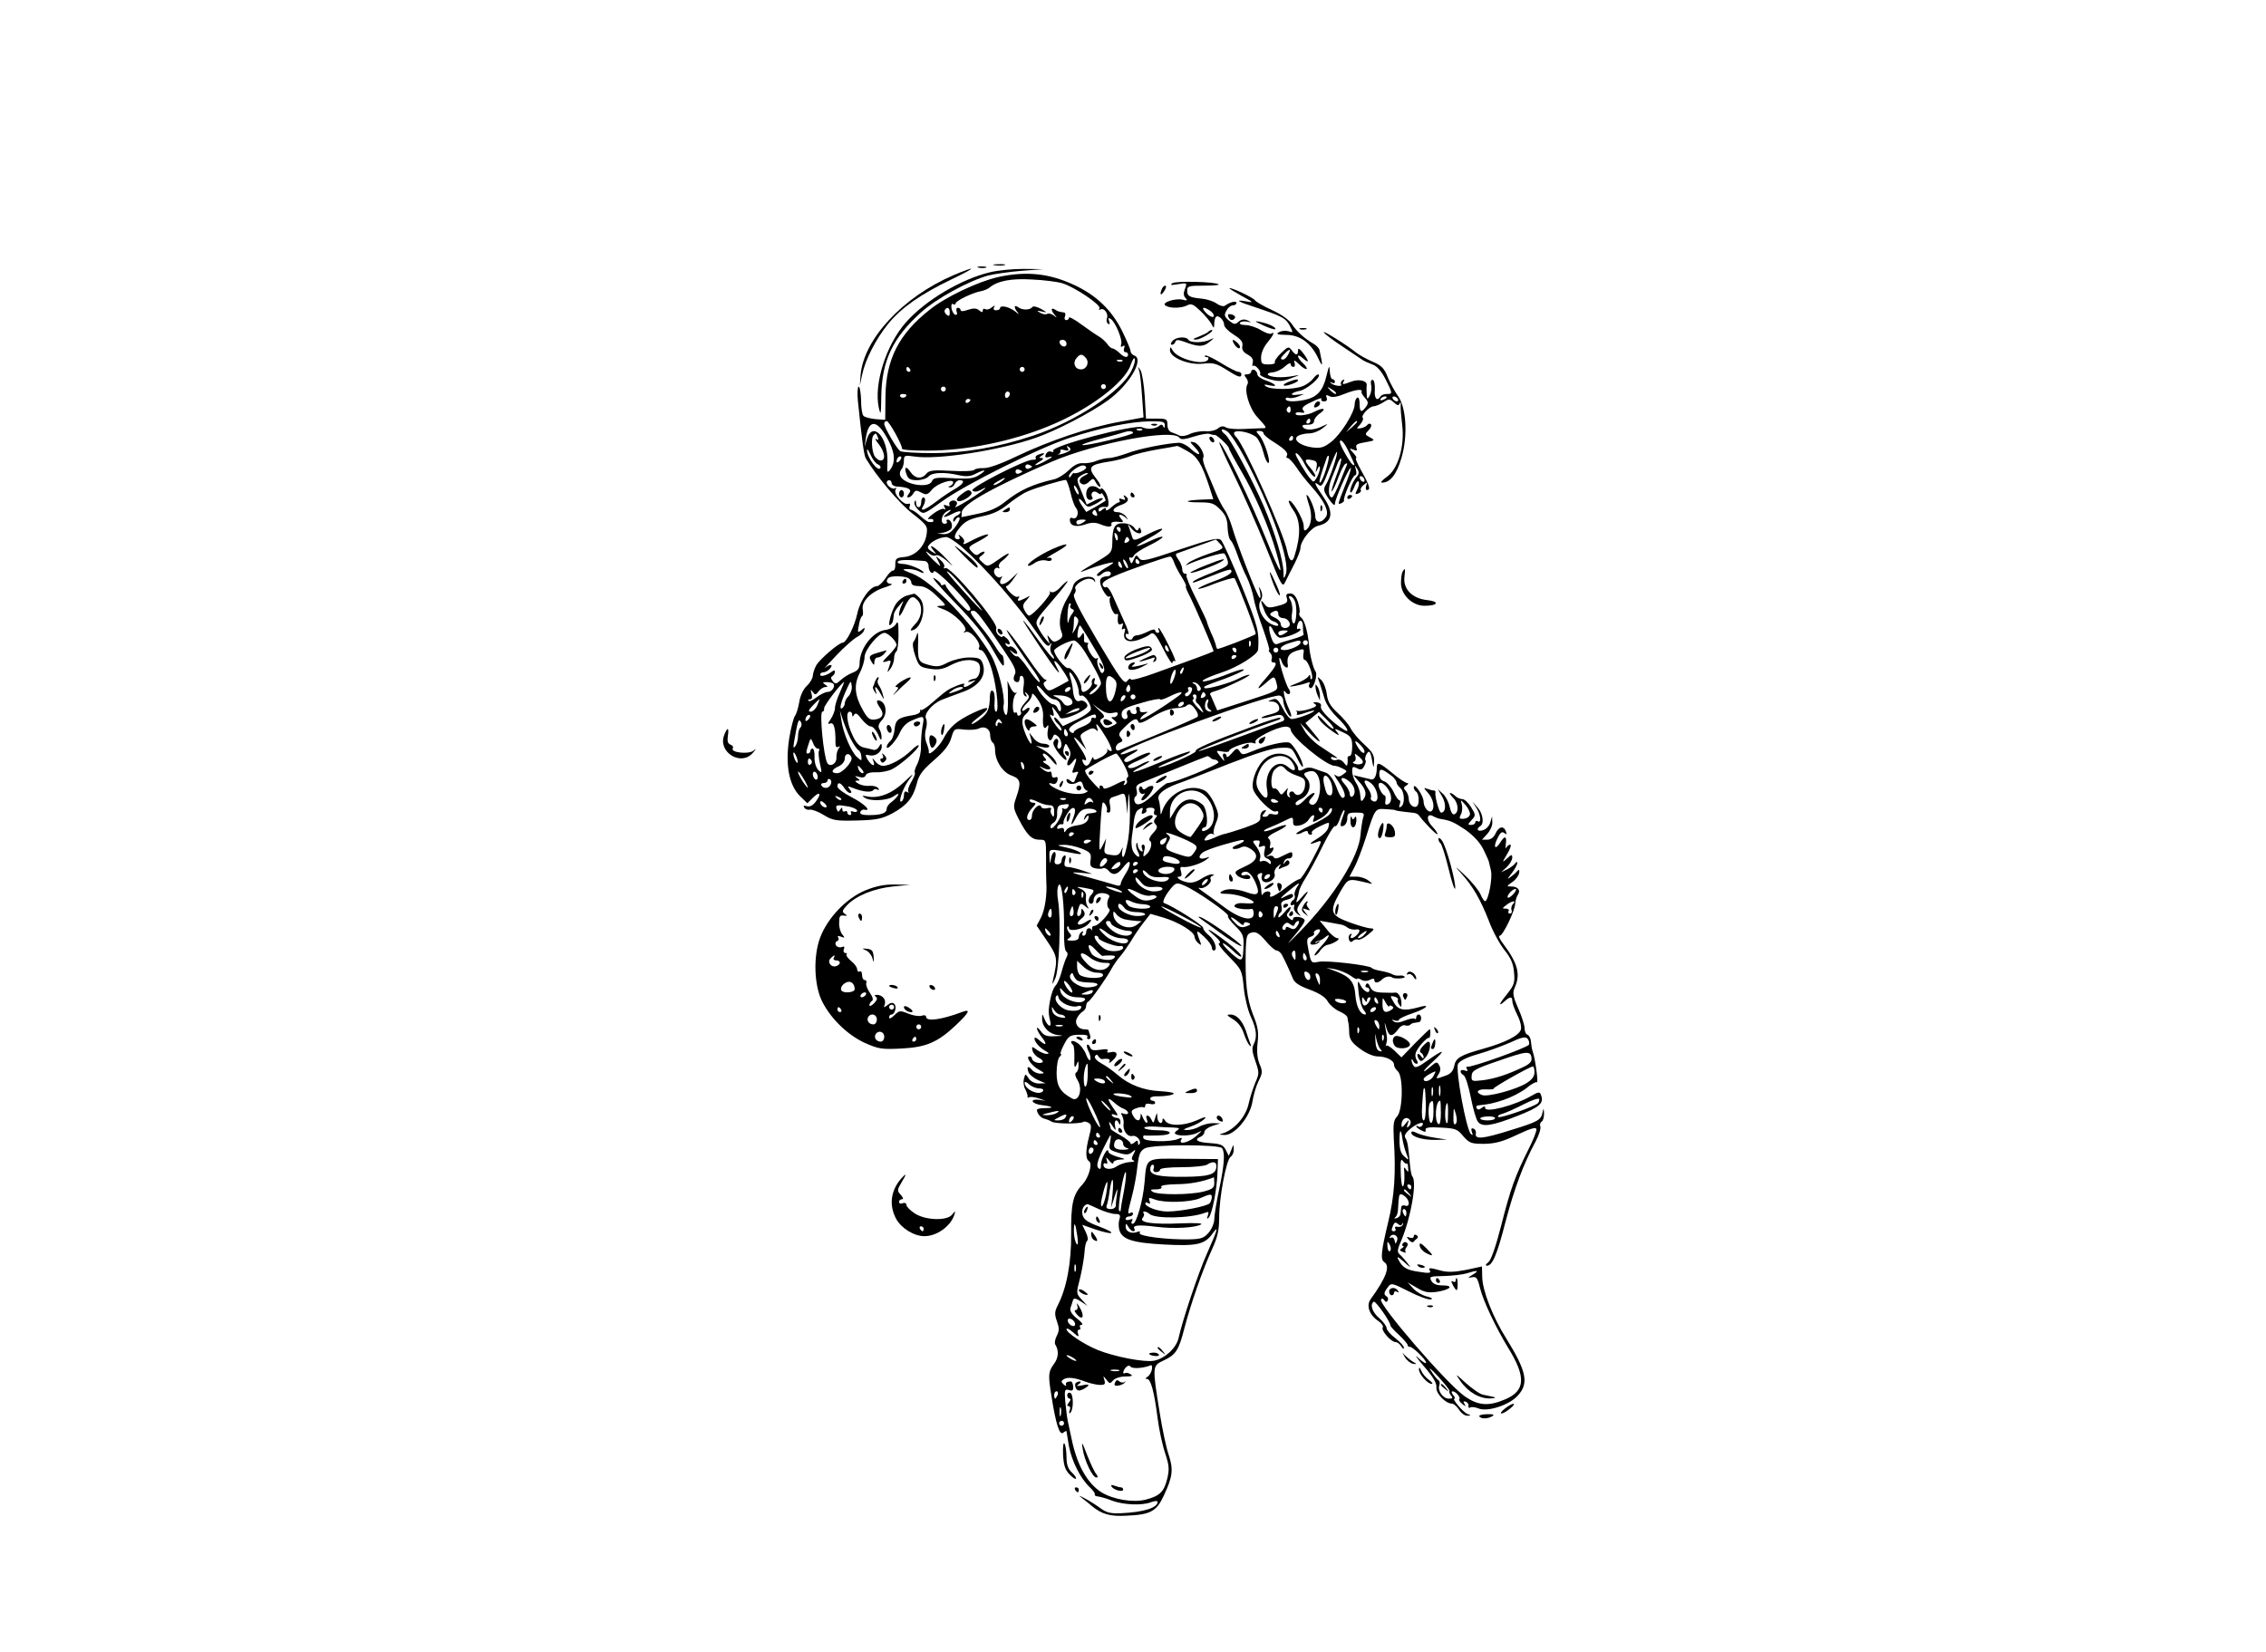 <?xml version="1.0" standalone="no"?>
<!DOCTYPE svg PUBLIC "-//W3C//DTD SVG 20010904//EN"
 "http://www.w3.org/TR/2001/REC-SVG-20010904/DTD/svg10.dtd">
<svg version="1.0" xmlns="http://www.w3.org/2000/svg"
 width="920pt" height="671pt" viewBox="0 0 920 671"
 preserveAspectRatio="xMidYMid meet">

<g transform="translate(0,671) scale(0.1,-0.1)"
fill="#000000" stroke="none">
<path d="M4038 5633 c12 -2 30 -2 40 0 9 3 -1 5 -23 4 -22 0 -30 -2 -17 -4z"/>
<path d="M3973 5623 c9 -2 23 -2 30 0 6 3 -1 5 -18 5 -16 0 -22 -2 -12 -5z"/>
<path d="M3870 5592 c-204 -88 -363 -258 -376 -405 l-3 -42 9 42 c13 63 56
146 106 208 54 66 133 121 258 181 102 49 106 58 6 16z"/>
<path d="M4018 5604 c-117 -28 -261 -114 -339 -202 -81 -91 -132 -251 -111
-348 8 -34 9 -27 10 46 2 144 46 238 162 342 61 55 190 126 271 149 24 6 85
15 134 19 l90 7 -80 1 c-44 0 -106 -6 -137 -14z"/>
<path d="M4053 5585 c-81 -18 -215 -81 -280 -134 -124 -98 -176 -201 -178
-351 l-1 -95 -40 3 c-21 2 -43 8 -48 13 -6 5 -10 34 -10 64 -1 30 -5 55 -10
55 -4 0 -6 -26 -3 -57 17 -168 25 -221 32 -234 41 -70 136 -183 189 -224 60
-47 63 -52 58 -85 -7 -49 -46 -88 -91 -92 -32 -3 -36 -6 -36 -30 1 -15 -4 -26
-9 -25 -5 1 -19 -12 -30 -30 -12 -18 -27 -32 -34 -33 -29 0 -69 -56 -81 -110
-11 -53 -45 -120 -60 -120 -15 0 -94 -68 -107 -92 -7 -12 -13 -31 -14 -42 0
-10 -11 -29 -24 -41 -14 -13 -27 -39 -31 -66 -4 -24 -12 -50 -18 -57 -5 -7
-16 -48 -23 -92 -16 -105 -1 -187 43 -232 l31 -30 22 22 c28 28 37 19 13 -14
-12 -17 -24 -23 -37 -20 -12 4 -16 2 -11 -5 4 -7 14 -11 23 -9 10 1 35 -8 57
-22 36 -22 49 -24 134 -22 80 2 102 7 144 29 60 33 84 63 99 120 8 35 23 55
69 95 42 36 63 63 71 91 12 39 12 39 54 34 23 -2 48 0 57 4 23 13 47 0 47 -26
0 -13 5 -27 10 -30 6 -3 10 -17 10 -30 0 -44 30 -91 66 -104 38 -14 41 -28 20
-89 -13 -37 -13 -43 10 -88 33 -64 52 -84 84 -84 27 0 27 0 27 -72 0 -40 0
-84 1 -98 4 -54 -6 -116 -22 -147 l-17 -32 42 -62 c43 -64 44 -72 24 -159 -4
-21 -3 -20 9 6 17 34 24 240 12 316 -5 26 -4 53 2 63 12 22 24 -78 22 -187 -1
-43 3 -79 9 -82 7 -5 7 -13 1 -24 -5 -9 -14 -36 -20 -59 -6 -23 -17 -48 -24
-55 -12 -12 -24 -54 -28 -98 -1 -8 1 -28 5 -43 9 -33 -9 -28 -23 7 -8 20 -9
20 -9 1 -1 -33 26 -63 62 -68 28 -3 27 -4 -10 -5 -33 -2 -45 3 -57 20 -9 12
-16 18 -16 12 0 -6 9 -23 21 -38 23 -29 15 -35 -13 -9 -10 9 -18 12 -18 6 0
-14 22 -39 45 -51 14 -8 16 -11 5 -12 -9 0 -26 7 -39 16 -22 16 -23 15 -19 -2
2 -10 14 -24 26 -30 13 -6 19 -15 14 -18 -13 -8 -42 3 -42 15 0 5 -5 9 -10 9
-18 0 8 -39 38 -54 24 -14 25 -15 6 -16 -12 0 -27 7 -34 15 -16 19 -23 14 -14
-10 4 -9 21 -23 38 -31 l31 -13 -27 -1 c-16 0 -33 8 -41 20 -14 21 -14 21 -20
-1 -3 -12 -1 -32 6 -43 6 -12 10 -25 9 -29 -1 -5 1 -6 6 -3 5 3 22 1 38 -4
l29 -10 -28 4 c-17 2 -26 -1 -24 -7 2 -6 19 -13 38 -15 45 -5 51 -12 11 -12
-18 0 -32 -3 -32 -7 0 -15 17 -34 31 -36 8 -2 21 -7 29 -12 14 -9 114 -10 128
-1 4 3 14 1 22 -4 12 -7 12 -16 2 -55 -15 -56 -15 -92 -1 -100 16 -10 0 -66
-26 -95 -39 -41 -47 -78 -46 -200 1 -117 -18 -221 -55 -292 -12 -24 -13 -35
-3 -63 10 -28 10 -39 0 -59 -7 -13 -10 -29 -7 -35 16 -25 14 -55 -5 -80 -23
-32 -24 -44 -10 -130 18 -115 33 -162 48 -149 7 6 13 8 13 6 0 -2 5 -30 10
-61 12 -62 47 -131 84 -166 14 -13 24 -27 21 -30 -2 -4 4 -7 13 -8 9 -1 35 -8
57 -17 46 -17 122 -21 159 -6 14 5 26 6 26 1 0 -24 -57 -42 -148 -46 -42 -2
-60 2 -85 21 -18 13 -45 30 -62 39 -27 14 -28 14 -10 0 11 -8 28 -22 37 -30
41 -34 75 -44 142 -40 97 4 121 17 151 81 36 77 40 106 20 166 -10 29 -26 105
-36 168 -31 192 -31 194 15 215 51 24 62 42 85 132 26 99 73 234 112 320 23
50 29 78 29 129 0 82 29 236 47 247 7 4 13 18 12 30 0 21 -1 21 -10 -3 l-10
-24 -12 24 c-11 21 -21 25 -65 28 -51 3 -67 14 -37 26 8 3 15 12 15 19 0 8 15
19 33 25 l32 10 -30 1 c-16 0 -41 -6 -55 -14 -14 -8 -36 -14 -50 -14 -20 0
-17 3 14 14 21 7 46 21 55 30 12 12 5 11 -31 -5 -53 -23 -115 -24 -128 0 -6 9
-10 10 -10 3 0 -23 -20 -14 -21 10 -1 21 -1 21 -9 -3 -6 -22 -8 -23 -15 -7 -9
21 -27 23 -19 2 4 -8 3 -15 0 -15 -4 0 -11 10 -16 22 -7 18 -9 19 -9 6 -1 -24
-18 -23 -31 2 -9 17 -7 22 12 29 13 5 26 7 31 4 4 -2 7 1 7 8 0 6 8 9 20 6 11
-3 20 -1 20 4 0 5 -4 9 -10 9 -5 0 -10 4 -10 9 0 5 10 9 23 9 38 -1 76 6 72
12 -2 4 -27 7 -56 9 -64 3 -124 25 -170 65 -20 17 -50 39 -68 48 -19 11 -29
22 -25 29 5 8 9 8 14 -1 4 -6 10 -11 14 -11 26 4 36 0 30 -11 -4 -7 2 -5 14 6
24 21 19 40 -9 33 -12 -3 -17 -1 -12 5 4 8 -6 9 -30 5 -27 -4 -37 -2 -41 10
-4 9 -9 13 -12 10 -3 -3 0 -15 6 -27 6 -11 9 -26 7 -33 -3 -7 -10 2 -17 20 -6
17 -22 39 -36 48 -22 14 -34 8 -17 -9 4 -4 6 -28 5 -54 -1 -35 1 -42 8 -27 8
19 9 19 9 -2 1 -12 -4 -25 -9 -28 -7 -4 -5 -16 6 -33 21 -36 4 -88 -23 -73
-48 26 -63 51 -63 104 0 29 5 58 12 65 7 7 9 12 5 12 -4 0 2 17 13 38 18 35
25 39 61 40 24 1 38 -2 34 -8 -3 -6 -1 -10 5 -10 7 0 9 7 6 16 -3 9 -6 18 -6
20 0 2 -7 4 -16 4 -27 0 -43 24 -31 46 5 10 16 23 24 27 7 4 13 14 13 22 0 7
3 15 8 17 10 4 76 98 95 134 9 16 24 38 34 49 10 11 29 38 43 60 13 22 36 57
52 77 l29 37 52 -15 c61 -18 127 -58 127 -78 0 -7 7 -19 15 -26 14 -11 14 -10
5 14 -15 41 -13 42 20 11 17 -16 30 -35 30 -42 0 -7 4 -13 8 -13 18 0 4 43
-19 61 -13 10 -24 24 -24 31 0 11 -124 89 -159 101 -10 3 10 40 35 67 14 15
20 16 47 4 47 -19 183 -114 178 -123 -3 -4 10 -23 30 -42 29 -28 34 -40 33
-74 -2 -73 -5 -75 -49 -37 -22 20 -37 38 -35 41 3 2 21 -11 40 -29 19 -19 35
-29 35 -23 0 7 -26 32 -57 56 -71 54 -100 69 -53 28 21 -18 29 -31 20 -31 -8
0 9 -24 39 -54 52 -53 54 -56 61 -128 4 -40 17 -93 29 -118 23 -50 26 -82 11
-111 -8 -14 -6 -32 7 -68 16 -46 16 -51 0 -87 -9 -22 -22 -61 -28 -89 -12 -51
-57 -102 -103 -117 -18 -5 -18 -6 5 -7 42 -2 104 73 114 135 4 26 15 64 25 84
16 32 17 39 4 69 -9 22 -12 50 -8 86 5 42 2 65 -19 116 -25 64 -32 131 -29
265 2 54 5 62 24 67 17 5 30 -3 56 -33 18 -22 39 -40 45 -40 7 0 17 -8 22 -18
14 -26 33 -68 44 -95 6 -17 27 -31 69 -46 40 -15 64 -31 73 -48 8 -14 29 -32
47 -40 17 -7 33 -19 33 -26 1 -6 2 -16 4 -22 1 -5 3 -24 3 -42 2 -24 11 -38
44 -62 24 -18 54 -31 71 -31 35 0 67 -16 67 -34 0 -8 7 -19 15 -26 23 -19 21
-157 -2 -183 -15 -16 -17 -32 -14 -91 9 -142 3 -232 -23 -340 -28 -116 -32
-151 -16 -161 26 -16 8 -64 -55 -151 -19 -26 -5 -65 32 -89 13 -9 21 -21 17
-26 -7 -12 34 -59 52 -59 7 0 18 -8 23 -17 6 -10 11 -13 11 -6 0 7 -16 24 -35
39 -19 14 -35 33 -35 40 0 8 -13 26 -30 41 -29 25 -39 56 -22 67 7 4 67 -81
67 -96 0 -4 16 -22 35 -39 19 -18 35 -36 35 -41 0 -4 4 -8 8 -7 12 1 67 -52
67 -65 0 -5 -14 3 -32 20 -17 16 -7 1 23 -34 38 -44 53 -69 51 -86 -3 -24 37
-66 63 -66 7 0 20 -11 29 -25 9 -14 24 -25 34 -24 16 0 16 1 0 7 -18 7 -64 62
-53 62 4 0 2 7 -5 15 -7 8 -8 15 -2 15 12 0 34 -25 27 -32 -3 -3 2 -11 12 -19
14 -12 15 -12 9 0 -6 9 -5 12 5 9 8 -3 13 -11 11 -17 -1 -7 2 -10 7 -7 5 4 21
2 35 -4 37 -14 123 14 158 52 46 50 37 98 -46 232 -55 87 -98 197 -98 252 l-1
41 -65 -14 c-47 -9 -75 -10 -101 -3 -46 13 -54 13 -45 -1 5 -9 -7 -10 -42 -4
-53 7 -69 17 -86 49 -8 16 -3 14 23 -9 28 -25 30 -26 14 -5 -11 14 -25 30 -32
36 -11 9 -10 20 7 58 39 93 64 238 44 259 -3 3 -8 27 -10 54 -6 69 -9 87 -18
102 -6 9 1 21 20 37 29 24 60 33 49 14 -4 -6 -11 -8 -16 -5 -5 4 -9 4 -9 1 0
-3 9 -10 20 -16 16 -8 20 -8 18 2 -2 9 14 12 62 9 59 -3 68 -6 91 -35 25 -28
32 -31 85 -31 46 1 75 9 134 37 53 25 76 32 78 23 2 -7 -13 -45 -33 -84 -53
-106 -72 -158 -110 -308 -22 -86 -41 -140 -52 -149 -11 -8 -13 -13 -6 -14 22
0 41 43 76 180 35 132 72 233 122 325 13 25 22 52 19 60 -3 7 -1 16 5 20 6 3
10 18 10 33 -1 23 -2 23 -6 5 -6 -31 -17 -38 -128 -72 -114 -36 -147 -39 -143
-15 2 10 -3 19 -10 21 -8 3 -10 -1 -6 -14 5 -13 4 -15 -4 -8 -19 18 -64 263
-52 285 7 12 36 27 83 40 39 11 98 33 130 47 42 20 60 24 68 16 7 -7 9 -18 7
-25 -5 -12 -234 -94 -251 -90 -5 1 -5 -3 -1 -9 5 -9 2 -10 -9 -6 -20 7 -23 -8
-4 -20 7 -4 20 -45 29 -91 9 -46 22 -90 29 -98 18 -22 57 -16 159 24 94 37
110 52 96 87 -4 12 -11 11 -38 -5 -67 -39 -188 -71 -188 -49 0 8 -4 8 -14 0
-10 -8 -16 -9 -21 -1 -3 5 0 11 7 11 45 5 59 8 105 23 29 10 68 30 89 46 20
17 40 28 44 25 7 -4 -7 97 -17 125 -3 8 -6 26 -7 39 -1 14 -7 26 -14 29 -7 2
-12 14 -12 27 0 12 -12 49 -26 81 -21 47 -23 62 -15 81 26 56 14 101 -47 182
-13 17 -19 31 -13 31 13 0 62 101 63 131 1 13 6 29 11 36 12 17 0 33 -26 33
-21 0 -21 1 3 18 14 9 26 26 28 37 2 11 -1 16 -5 10 -4 -5 -17 -17 -28 -25
-17 -13 -17 -11 3 14 12 16 22 34 22 40 0 8 -2 8 -8 0 -4 -6 -18 -17 -32 -24
l-25 -12 23 21 c12 12 22 29 22 38 0 14 -3 14 -21 -3 -21 -19 -21 -18 1 19 12
20 17 37 12 37 -6 0 -13 -6 -16 -12 -3 -7 -4 -1 -2 15 4 32 -4 35 -22 7 -20
-33 -31 -23 -13 14 12 25 19 31 29 23 9 -7 11 -6 6 7 -9 24 -29 20 -42 -9 -7
-16 -20 -25 -34 -25 l-21 0 21 23 c12 13 22 34 21 48 l-1 24 -7 -24 c-3 -13
-16 -28 -29 -32 -22 -8 -31 4 -12 16 17 10 11 52 -11 76 l-21 24 16 -25 c18
-27 22 -65 6 -55 -5 3 -10 1 -10 -4 0 -6 -7 -11 -17 -11 -15 0 -14 2 2 20 17
18 17 21 -2 52 -11 18 -27 33 -36 33 -9 0 -22 6 -29 13 -6 6 -16 12 -20 12 -4
0 1 -9 13 -21 21 -21 23 -60 3 -66 -7 -2 -14 11 -18 30 -4 19 -16 43 -27 53
l-21 19 18 -31 c17 -30 14 -64 -5 -64 -8 0 -26 66 -23 83 1 4 -2 7 -7 7 -5 0
-17 3 -27 7 -15 6 -14 3 4 -17 21 -23 29 -60 15 -73 -11 -11 -33 14 -33 38 0
23 -39 80 -40 58 0 -6 5 -15 10 -18 11 -7 14 -48 4 -58 -12 -12 -34 6 -34 27
0 12 -6 28 -12 34 -10 10 -10 15 2 22 8 5 10 10 4 10 -7 0 -34 18 -60 40 -55
45 -64 48 -64 21 0 -30 -10 -50 -23 -46 -7 2 -25 6 -42 10 l-30 7 21 -24 c29
-31 35 -53 21 -72 -10 -14 -12 -12 -14 14 -1 17 -9 40 -18 52 -8 13 -15 33
-15 46 0 19 3 21 20 12 15 -8 21 -6 29 9 6 10 8 21 5 24 -3 3 -1 14 4 24 12
20 17 12 25 -37 4 -20 5 -19 6 8 1 26 -7 39 -40 69 -22 20 -47 49 -55 65 -8
16 -32 44 -53 63 -29 27 -40 45 -44 76 -3 23 -13 49 -23 58 -16 15 -16 15 -9
-4 4 -11 13 -39 20 -63 7 -28 26 -57 53 -84 40 -38 56 -68 30 -52 -45 27 -99
80 -95 94 3 11 -3 16 -17 18 -15 1 -17 -1 -7 -7 10 -6 4 -12 -21 -20 -19 -6
-41 -10 -49 -8 -8 2 -11 2 -6 0 4 -3 5 -9 2 -14 -3 -4 13 -2 37 7 24 8 38 11
33 6 -12 -11 -72 -32 -91 -32 -8 0 -24 20 -36 44 -19 36 -26 42 -43 35 -19 -7
-19 -8 1 -8 13 -1 24 -9 27 -21 4 -16 -2 -22 -35 -31 -22 -5 -38 -12 -36 -14
2 -3 21 0 42 6 30 8 41 8 47 -3 5 -8 4 -14 -4 -17 -7 -2 -79 -28 -162 -59 -82
-30 -157 -57 -165 -59 -75 -22 184 81 309 123 8 2 12 7 9 9 -3 3 -52 -12 -109
-34 -176 -65 -239 -93 -234 -101 5 -8 -145 -73 -152 -66 -2 2 28 16 68 32 39
15 67 30 61 32 -6 2 -59 -17 -118 -42 -108 -46 -149 -55 -77 -17 21 11 34 20
28 20 -5 0 -21 -6 -35 -14 -28 -16 -50 -19 -50 -7 0 4 20 15 45 25 25 11 45
23 45 28 0 8 -33 -4 -82 -31 -11 -6 -19 -6 -23 0 -3 5 8 16 25 25 41 21 38 29
-5 11 -19 -8 -35 -12 -35 -8 1 23 616 249 647 237 7 -2 13 -11 13 -19 0 -20
21 -66 31 -66 4 0 1 12 -6 28 -18 36 -31 93 -16 72 5 -8 13 -11 17 -7 4 3 2
12 -3 19 -12 15 -44 120 -38 126 2 2 6 -6 10 -17 6 -19 27 -31 24 -13 -6 34 4
49 34 59 32 10 33 9 29 -13 -2 -13 0 -24 6 -24 12 0 37 -68 28 -77 -3 -4 -6 0
-6 8 0 10 -2 11 -8 2 -4 -7 -26 -20 -47 -28 -34 -13 -36 -15 -10 -11 17 3 39
8 49 12 13 5 17 4 12 -4 -3 -6 -2 -13 3 -16 13 -8 33 54 22 68 -9 12 -23 66
-26 106 -5 53 -18 100 -31 111 -8 6 -11 15 -8 20 3 5 0 25 -6 44 -8 24 -18 35
-31 35 -16 0 -19 -5 -14 -19 5 -17 -1 -22 -35 -31 -37 -10 -44 -9 -56 7 -18
24 -17 14 1 -30 8 -19 23 -37 35 -40 11 -3 20 -10 20 -15 0 -6 -12 -4 -29 4
-36 18 -59 68 -43 95 8 13 9 25 2 41 -9 20 -10 19 -4 -7 3 -16 2 -27 -2 -22
-11 10 -93 222 -110 282 -8 28 -22 61 -32 75 -10 14 -26 45 -36 70 -10 25 -27
64 -37 88 -11 24 -17 47 -14 52 9 15 -16 58 -37 64 -19 4 -19 3 3 -20 31 -33
20 -39 -15 -8 -15 15 -37 26 -49 26 -49 -2 -163 -24 -211 -43 -28 -10 -61 -19
-73 -19 -12 0 -34 -5 -50 -11 -15 -7 -40 -11 -55 -10 -18 2 -37 -7 -59 -29
-18 -17 -44 -33 -58 -36 -90 -21 -140 -44 -199 -91 -31 -25 -62 -39 -110 -49
-37 -8 -67 -14 -68 -14 0 0 0 9 1 20 2 32 132 104 365 205 177 76 495 136 519
97 5 -8 21 -7 58 5 28 9 57 14 64 11 8 -3 17 -5 21 -4 8 1 58 -45 58 -55 0 -4
22 -45 49 -91 55 -93 114 -230 142 -328 33 -115 20 -99 -40 50 -60 150 -173
384 -190 394 -5 4 20 -53 56 -126 36 -73 96 -208 133 -300 64 -161 67 -166 79
-140 7 15 24 48 37 73 13 26 24 54 24 63 0 29 44 85 72 91 57 13 65 52 23 114
-37 54 -44 71 -21 52 12 -10 19 1 42 63 16 41 30 73 32 71 6 -5 -28 -106 -44
-132 -12 -20 -11 -26 11 -59 15 -22 25 -30 25 -20 0 19 56 146 64 146 3 0 -4
-24 -15 -52 -40 -102 -39 -97 -24 -92 8 3 13 9 12 12 -4 13 35 102 45 102 5 0
7 10 3 23 -5 20 -5 20 5 4 9 -14 9 -22 -3 -35 -16 -19 -32 -62 -22 -62 3 0 10
12 16 28 6 15 13 22 16 15 2 -7 -1 -21 -7 -32 -9 -17 -8 -20 5 -15 8 3 13 10
10 14 -3 4 3 14 12 21 15 12 16 12 10 -3 -3 -10 -2 -18 3 -18 16 0 11 18 -21
75 -17 30 -28 55 -23 55 4 0 -1 9 -11 20 -18 20 -18 21 0 14 14 -6 17 -4 12 8
-4 12 4 17 36 22 40 7 41 8 19 20 -21 11 -21 13 -5 29 9 9 13 20 9 24 -4 4
-10 3 -14 -2 -4 -6 -16 -12 -27 -14 -19 -3 -19 -2 -2 16 9 11 14 23 10 26 -9
9 27 47 44 47 7 0 25 7 39 16 23 15 26 15 43 0 15 -14 20 -14 24 -4 3 7 5 4 4
-7 -1 -11 2 -47 6 -80 11 -87 -17 -181 -63 -212 -18 -13 -27 -23 -19 -23 33 0
59 32 79 100 27 91 20 208 -16 255 -12 17 -30 50 -40 74 -14 36 -25 47 -63 63
-25 11 -55 28 -66 37 -35 29 -138 93 -130 81 4 -7 39 -33 77 -58 39 -26 75
-50 82 -55 6 -4 23 -11 38 -17 18 -6 36 -26 53 -59 30 -60 30 -61 6 -61 -11 0
-23 -4 -26 -10 -14 -22 -26 -8 -23 27 1 20 -2 38 -8 40 -7 2 -10 -6 -7 -21 3
-13 0 -32 -6 -43 -9 -16 -11 -16 -12 7 -1 14 -1 30 0 37 2 17 -33 25 -63 13
-35 -13 -39 -13 -30 2 4 7 3 8 -5 4 -6 -4 -9 -12 -6 -17 8 -11 -31 -6 -42 6
-5 4 -2 5 5 1 6 -4 12 -2 12 3 0 6 -4 11 -10 11 -5 0 -10 15 -11 33 -1 26 -3
23 -14 -22 -14 -59 -39 -85 -88 -95 -44 -9 -77 -7 -77 4 0 5 6 7 13 4 7 -2 24
0 38 6 l24 10 -27 -3 c-36 -5 -27 9 10 16 29 6 87 56 76 66 -3 3 -13 -4 -22
-16 -9 -12 -30 -27 -45 -32 -37 -14 -128 -14 -147 0 -11 8 -8 9 15 4 37 -8 25
6 -18 21 -18 6 -32 17 -32 24 0 7 -6 15 -12 18 -7 2 -13 -1 -13 -7 0 -6 -7
-11 -16 -11 -13 0 -14 -3 -4 -15 6 -8 9 -19 5 -25 -15 -24 7 -99 41 -135 39
-43 40 -44 17 -44 -10 0 -43 -2 -73 -3 -30 -2 -63 1 -72 6 -11 7 -21 6 -33 -4
-10 -8 -32 -13 -51 -11 -19 1 -47 -4 -62 -11 -15 -8 -35 -11 -43 -7 -7 4 -22
10 -31 13 -11 3 -18 15 -18 31 0 23 -4 25 -44 25 l-43 0 -5 88 c-3 49 -11 98
-17 108 -12 18 -12 18 -6 -1 4 -11 9 -58 12 -105 l6 -85 -97 -18 c-124 -22
-283 -76 -416 -139 -66 -32 -117 -50 -137 -49 -17 1 -34 -3 -37 -7 -3 -5 -45
-7 -94 -4 -73 4 -90 2 -101 -12 -19 -23 -46 -20 -64 7 -18 27 -28 21 -16 -10
6 -18 16 -23 42 -23 19 0 40 7 47 15 14 17 65 19 124 5 29 -6 47 -5 67 6 39
20 49 17 16 -4 -23 -15 -41 -18 -107 -14 -67 4 -81 2 -86 -12 -12 -31 -115
-14 -129 22 -3 8 -1 20 5 26 5 5 10 21 10 34 0 23 2 24 44 18 93 -14 345 25
491 76 84 29 226 103 296 154 85 63 145 165 105 180 -9 3 -16 12 -16 19 0 7
-16 44 -35 83 -42 83 -103 142 -190 183 -103 49 -197 59 -312 34z m259 -25
c49 -14 160 -89 152 -102 -4 -6 -2 -8 3 -5 15 9 35 -17 27 -36 -3 -8 -1 -18 5
-22 7 -4 8 0 4 11 -5 12 -3 15 6 9 19 -11 50 -86 43 -103 -3 -10 -1 -13 6 -8
8 5 10 2 6 -8 -3 -9 -1 -16 5 -16 6 0 11 -4 11 -10 0 -15 -17 -12 -36 8 -10 9
-22 17 -27 17 -5 0 -15 8 -22 19 -8 10 -23 24 -34 30 -11 6 -42 28 -70 48 -28
21 -51 33 -51 28 0 -6 -5 -10 -11 -10 -6 0 -9 7 -5 15 3 8 1 16 -4 16 -20 3
-25 4 -37 12 -7 5 -13 4 -13 0 0 -5 6 -15 13 -23 10 -12 9 -12 -5 -1 -9 7 -22
10 -27 6 -6 -3 -19 -1 -28 5 -15 9 -14 10 7 5 23 -5 23 -5 -4 11 -17 9 -31 12
-35 7 -8 -13 -43 -13 -58 0 -8 5 -13 6 -13 0 0 -5 6 -15 13 -23 6 -8 2 -6 -11
5 -24 19 -62 28 -62 13 0 -4 -7 -8 -16 -8 -9 0 -12 5 -8 13 6 8 3 8 -9 -1 -9
-8 -21 -11 -27 -7 -5 3 -10 1 -10 -6 0 -9 -4 -8 -15 1 -11 9 -22 9 -45 2 -18
-7 -30 -7 -30 -1 0 5 -5 9 -11 9 -6 0 -8 -7 -5 -16 4 -9 1 -14 -6 -12 -6 2
-13 14 -15 27 -2 13 1 20 7 16 5 -3 10 -2 10 3 0 10 65 42 100 49 13 2 30 9
37 15 34 28 90 38 173 33 47 -2 102 -9 122 -15z m-456 -119 c0 -15 -3 -17 -13
-9 -7 6 -10 14 -7 19 9 15 20 10 20 -10z m474 -127 c0 -17 -22 -14 -28 4 -2 7
3 12 12 12 9 0 16 -7 16 -16z m79 -58 c15 -18 3 -46 -20 -46 -25 0 -35 26 -19
45 15 19 24 19 39 1z m185 -51 c-39 -83 -225 -206 -399 -264 -145 -48 -278
-71 -412 -71 -65 0 -123 4 -128 8 -14 9 -65 97 -65 111 0 6 4 11 10 11 10 0
65 -100 62 -112 -1 -5 45 -8 102 -8 159 0 343 37 495 100 162 66 308 176 332
249 7 20 14 31 16 24 3 -7 -3 -28 -13 -48z m-37 39 c-3 -3 -12 -4 -19 -1 -8 3
-5 6 6 6 11 1 17 -2 13 -5z m-862 -34 c3 -5 1 -10 -4 -10 -6 0 -11 5 -11 10 0
6 2 10 4 10 3 0 8 -4 11 -10z m465 0 c0 -5 -4 -10 -10 -10 -5 0 -10 5 -10 10
0 6 5 10 10 10 6 0 10 -4 10 -10z m330 -70 c0 -5 -4 -10 -10 -10 -5 0 -10 5
-10 10 0 6 5 10 10 10 6 0 10 -4 10 -10z m-650 -10 c0 -5 -4 -10 -10 -10 -5 0
-10 5 -10 10 0 6 5 10 10 10 6 0 10 -4 10 -10z m1584 -19 c-2 -3 -12 3 -22 13
-16 17 -16 18 5 5 12 -7 20 -15 17 -18z m104 8 c-2 -4 5 -15 14 -25 14 -16 14
-22 4 -36 -19 -26 -26 -22 -26 13 0 17 -4 28 -10 24 -5 -3 -10 -15 -10 -27 0
-33 -57 -123 -96 -153 -30 -23 -43 -26 -76 -22 -50 7 -81 32 -58 47 8 5 29 10
45 10 17 0 41 10 55 21 25 20 25 20 1 9 -33 -17 -69 -19 -80 -6 -7 8 -2 12 17
11 17 0 27 5 27 15 0 8 11 23 25 32 28 20 11 24 -23 6 -28 -15 -77 -20 -77 -8
0 5 9 7 21 5 16 -3 18 -1 10 9 -8 9 0 18 35 34 25 13 43 18 39 12 -3 -5 1 -10
10 -10 11 0 15 5 11 15 -4 12 -2 13 12 6 11 -6 31 -3 62 10 43 17 74 21 68 8z
m-1428 -8 c0 -6 -4 -13 -10 -16 -5 -3 -10 1 -10 9 0 9 5 16 10 16 6 0 10 -4
10 -9z m-420 -5 c0 -11 -19 -15 -25 -6 -3 5 1 10 9 10 9 0 16 -2 16 -4z m1950
-10 c0 -2 -7 -7 -16 -10 -8 -3 -12 -2 -9 4 6 10 25 14 25 6z m45 -6 c3 -5 2
-10 -4 -10 -5 0 -13 5 -16 10 -3 6 -2 10 4 10 5 0 13 -4 16 -10z m-1735 -4 c0
-3 -4 -8 -10 -11 -5 -3 -10 -1 -10 4 0 6 5 11 10 11 6 0 10 -2 10 -4z m1300
-42 c0 -8 -5 -12 -10 -9 -6 4 -8 11 -5 16 9 14 15 11 15 -7z m80 -44 c0 -5 -5
-10 -11 -10 -5 0 -7 5 -4 10 3 6 8 10 11 10 2 0 4 -4 4 -10z m-591 -17 c0 -12
-2 -13 -6 -5 -3 8 -9 10 -16 3 -16 -13 -48 -16 -70 -6 -31 13 -373 -77 -361
-96 3 -5 -1 -6 -9 -3 -8 3 -17 -2 -21 -11 -5 -13 -1 -15 17 -10 13 3 8 -3 -13
-14 -19 -11 -39 -20 -45 -20 -5 0 1 6 15 14 15 9 19 14 10 15 -13 0 -13 1 0
10 17 11 10 13 -14 4 -9 -3 -14 -10 -11 -14 3 -5 -3 -8 -12 -7 -29 2 -256
-114 -245 -125 6 -6 17 -6 31 1 45 25 18 1 -46 -39 -37 -23 -61 -35 -54 -27 8
10 9 17 1 22 -13 8 -32 -4 -25 -16 3 -5 -2 -6 -11 -2 -13 5 -15 3 -9 -7 5 -8
4 -11 -2 -7 -5 4 -25 -5 -44 -19 -19 -14 -26 -24 -17 -22 9 2 17 0 17 -4 1 -5
-1 -8 -4 -8 -3 0 -9 0 -14 0 -4 0 -20 11 -35 25 -15 14 -32 25 -38 25 -5 0 -8
7 -5 14 4 9 1 13 -6 10 -18 -7 -61 41 -51 58 4 7 4 10 -1 6 -9 -9 -35 9 -35
23 0 5 5 9 10 9 6 0 10 -6 10 -12 0 -7 11 -14 25 -14 45 -3 59 -12 45 -29 -8
-10 -9 -15 -2 -15 6 0 15 7 20 16 8 14 13 14 32 4 21 -11 26 -10 44 12 21 25
86 46 86 29 0 -5 -6 -12 -12 -14 -10 -4 -10 -6 0 -6 7 -1 15 6 18 14 4 8 12
15 20 15 24 0 16 -15 -18 -35 -18 -10 -53 -33 -77 -52 -45 -34 -68 -43 -54
-20 11 18 12 37 2 37 -5 0 -9 -9 -9 -20 0 -25 -20 -27 -21 -2 0 11 -2 13 -6 4
-3 -8 4 -22 16 -33 20 -19 21 -19 97 36 96 69 388 214 514 256 124 41 250 67
328 68 53 1 62 -2 61 -16z m781 14 c0 -2 -10 -12 -22 -23 l-23 -19 19 23 c18
21 26 27 26 19z m-1911 -61 c34 -58 39 -101 16 -132 -13 -17 -14 -15 -12 31 3
98 -59 167 -83 93 l-10 -33 5 34 c11 77 43 79 84 7z m1038 28 c-3 -3 -12 -4
-19 -1 -8 3 -5 6 6 6 11 1 17 -2 13 -5z m415 -110 c111 -208 188 -427 168
-477 -8 -20 -9 -19 -9 9 -1 50 -35 162 -80 268 -49 113 -136 276 -157 292 -23
18 -16 28 9 12 12 -9 43 -55 69 -104z m-452 98 c0 -9 -199 -56 -206 -49 -3 3
32 14 78 26 46 12 88 24 93 26 18 6 35 5 35 -3z m500 -17 c10 -9 23 -36 29
-61 6 -24 15 -44 20 -44 13 0 -16 90 -36 112 -15 17 -15 18 0 18 10 0 17 -4
17 -10 0 -5 19 -22 43 -36 45 -29 59 -43 51 -56 -3 -4 -1 -8 4 -8 5 0 21 -17
35 -37 13 -21 41 -56 60 -77 53 -59 74 -102 61 -124 -19 -29 -44 -27 -44 3 0
24 -25 85 -35 85 -2 0 2 -17 9 -38 15 -42 11 -85 -9 -102 -9 -8 -12 -4 -12 15
0 26 -50 111 -60 101 -3 -2 5 -20 18 -38 30 -42 31 -102 4 -188 -9 -27 -21
-18 -29 22 -14 73 -174 430 -206 462 -20 20 -9 29 26 23 20 -3 44 -13 54 -22z
m-1536 -1 c4 -10 2 -13 -6 -7 -7 4 -3 -6 10 -21 25 -33 29 -66 7 -66 -8 0 -19
9 -25 19 -11 22 -14 74 -3 84 9 10 10 9 17 -9z m1686 -4 c0 -5 -5 -10 -11 -10
-5 0 -7 5 -4 10 3 6 8 10 11 10 2 0 4 -4 4 -10z m225 -53 c28 -59 29 -61 16
-53 -10 7 -51 78 -51 91 0 17 18 -1 35 -38z m-1132 3 c-4 -4 -19 -10 -33 -14
-14 -3 -19 -3 -12 0 6 3 10 9 7 14 -3 4 5 6 17 2 16 -4 19 -2 13 8 -6 9 -4 11
4 5 7 -4 9 -11 4 -15z m478 -2 c40 -22 58 -51 88 -142 l17 -53 -50 -2 c-69 -3
-72 -11 -5 -11 48 0 59 -4 84 -30 22 -22 28 -40 29 -72 1 -24 6 -47 13 -53 6
-5 18 -32 27 -58 9 -26 25 -66 37 -89 11 -22 24 -61 29 -87 4 -25 22 -83 39
-128 16 -46 27 -83 24 -83 -4 0 -2 -5 4 -11 6 -6 9 -18 6 -25 -3 -8 0 -14 6
-14 20 0 12 -16 -31 -66 -42 -47 -37 -52 9 -11 26 23 29 22 37 -13 6 -24 3
-26 -118 -65 l-124 -40 -13 30 c-7 17 -14 33 -16 36 -2 4 7 9 19 12 35 9 155
66 140 67 -7 0 -27 -7 -44 -16 -34 -18 -131 -45 -137 -38 -7 6 -2 8 82 38 42
16 77 32 77 36 0 5 -26 -2 -57 -14 -69 -28 -122 -41 -108 -28 6 5 38 19 72 30
68 22 149 73 151 94 5 73 -1 95 -66 257 -39 96 -77 180 -84 187 -12 12 -38 6
-167 -37 -139 -47 -155 -50 -166 -36 -11 15 -13 15 -22 -5 -8 -19 -10 -20 -16
-4 -4 9 -3 15 2 12 5 -3 11 0 14 7 3 8 30 26 61 41 31 15 56 31 56 35 0 5 -23
-3 -51 -16 -69 -33 -71 -25 -3 12 73 40 69 53 -5 16 -52 -27 -59 -28 -64 -13
-3 9 -8 26 -12 37 -8 20 -7 20 7 1 19 -25 49 -30 40 -8 -4 11 -7 12 -10 3 -3
-8 -8 -7 -17 6 -7 10 -26 18 -44 18 -35 1 -45 -15 -45 -80 -1 -37 -4 -41 -56
-72 -82 -48 -89 -54 -45 -36 41 16 105 33 105 28 0 -2 -16 -13 -36 -24 -20
-12 -34 -25 -30 -28 3 -4 12 -1 18 5 15 15 38 16 38 2 0 -5 -6 -10 -12 -10
-33 -1 -40 -16 -22 -53 10 -20 22 -33 27 -30 6 3 7 1 4 -4 -9 -15 13 -74 25
-67 5 3 9 0 7 -7 -3 -28 1 -40 13 -33 8 5 9 2 5 -10 -4 -11 -3 -15 4 -10 7 4
9 0 5 -13 -10 -32 14 -45 55 -32 19 7 38 16 44 20 17 16 25 9 59 -58 19 -38
35 -62 36 -55 0 7 5 10 11 7 5 -4 -6 25 -26 64 -19 39 -38 71 -41 71 -3 0 -2
-4 1 -10 3 -5 1 -10 -4 -10 -6 0 -11 5 -11 10 0 6 -13 4 -30 -5 -16 -8 -36
-15 -44 -15 -8 0 -16 -5 -18 -12 -5 -13 -28 -2 -28 13 0 6 5 7 10 4 6 -4 -1
20 -16 52 -14 32 -35 77 -45 101 -10 24 -23 41 -28 38 -5 -3 -11 0 -14 8 -4
10 11 21 46 36 54 24 215 80 228 80 4 0 11 -10 15 -22 4 -13 18 -40 31 -60 13
-21 21 -38 18 -38 -3 0 2 -15 11 -32 23 -44 104 -231 101 -233 -1 -1 -33 -14
-72 -28 -38 -14 -113 -41 -165 -60 -52 -19 -97 -31 -99 -26 -1 6 -9 2 -15 -7
-11 -14 -27 7 -119 162 -77 130 -103 182 -96 191 6 7 8 17 5 22 -8 12 32 41
55 41 10 0 20 -5 22 -10 3 -6 4 -5 3 2 -6 32 -84 11 -90 -24 -1 -7 -11 -29
-23 -48 -27 -44 -37 -98 -25 -131 8 -21 7 -28 -10 -38 -17 -10 -22 -9 -34 6
-13 17 -14 17 -8 -2 l6 -20 -17 20 c-9 11 -23 32 -30 46 -14 26 -12 29 56 108
38 44 67 81 63 81 -4 0 -17 -12 -30 -26 -14 -15 -29 -22 -37 -18 -6 4 -9 3 -4
-1 7 -9 -70 -95 -85 -95 -4 0 -12 9 -18 21 -9 17 -8 25 7 41 18 21 18 21 -4 9
-28 -14 -36 -14 -27 1 4 6 3 8 -3 5 -6 -4 -21 5 -33 18 -13 14 -19 25 -14 25
5 0 18 13 28 28 l19 27 -30 -28 c-30 -28 -54 -24 -37 6 4 6 4 9 -1 5 -12 -11
-35 11 -28 28 3 7 10 11 16 7 5 -3 7 -1 3 5 -3 6 2 17 12 24 10 7 22 19 27 27
5 8 -12 0 -38 -19 -46 -32 -47 -33 -67 -15 -19 17 -19 19 -2 31 9 7 12 14 7
14 -6 0 -16 -5 -21 -10 -7 -7 -16 -4 -28 9 -17 19 -17 20 31 45 26 14 41 25
33 26 -9 0 -33 -9 -55 -20 -44 -23 -48 -24 -41 -11 3 5 -2 15 -11 22 -12 10
-14 10 -9 2 4 -7 3 -13 -3 -13 -21 0 -19 18 7 49 21 25 40 34 88 44 44 9 73
22 106 49 25 20 60 44 79 52 33 15 141 47 156 47 4 0 12 -23 19 -50 6 -28 16
-57 23 -64 14 -18 4 -48 -14 -41 -9 4 -13 -1 -11 -12 3 -21 28 -26 67 -12 21
7 38 7 59 -2 29 -12 47 -11 42 3 -2 7 13 11 37 7 13 -1 13 1 2 14 -16 19 -1
21 19 4 12 -11 12 -10 1 5 -7 9 -22 17 -32 17 -29 0 -22 17 11 29 31 10 38 25
18 37 -7 5 -8 3 -3 -6 6 -10 4 -12 -9 -7 -10 4 -15 3 -11 -3 3 -6 2 -10 -3
-10 -4 0 -18 -9 -30 -20 -12 -12 -22 -16 -22 -9 0 8 -4 8 -15 -1 -10 -9 -15
-9 -15 -1 0 10 13 15 33 12 13 -2 8 44 -8 65 -8 10 -15 15 -15 10 0 -5 -6 -3
-14 3 -7 6 -21 9 -30 5 -21 -8 -22 -54 0 -54 8 0 12 5 9 10 -11 17 5 32 21 19
8 -6 14 -8 14 -3 0 5 5 1 11 -9 6 -10 9 -20 7 -21 -1 -1 -20 -12 -40 -24 l-38
-21 -15 22 c-21 30 -19 44 3 17 18 -22 19 -22 51 -6 18 10 31 20 28 22 -3 3
-19 -1 -35 -10 l-30 -15 -21 52 c-21 49 -21 52 -5 64 10 7 23 13 28 12 6 0 1
-5 -12 -11 -23 -11 -25 -29 -5 -35 6 -2 18 3 26 12 15 14 17 14 27 -6 7 -11
14 -18 17 -15 3 3 -4 17 -16 32 -37 47 -30 57 55 70 27 4 64 14 84 22 19 8 69
20 110 27 41 7 77 13 79 14 2 1 21 -9 42 -21z m-1256 -54 c8 -3 12 -10 9 -15
-10 -17 -54 44 -54 73 1 7 7 -2 15 -20 8 -18 21 -35 30 -38z m1731 3 c18 -34
44 -64 44 -49 0 5 -9 19 -20 32 -26 30 -25 38 5 32 21 -4 24 -9 20 -31 -5 -22
-4 -23 4 -6 6 13 10 15 10 5 0 -8 -5 -25 -12 -38 -13 -22 -14 -22 -28 -5 -17
19 -59 91 -59 99 0 13 22 -10 36 -39z m-1644 11 c-7 -7 -12 -8 -12 -2 0 6 3
14 7 17 3 4 9 5 12 2 2 -3 -1 -11 -7 -17z m1731 -36 c-9 -29 -20 -52 -24 -52
-6 0 2 29 27 99 2 8 6 12 9 9 2 -2 -3 -27 -12 -56z m41 -28 c-14 -38 -21 -64
-16 -59 5 6 17 31 26 57 10 26 22 51 28 54 6 4 9 3 7 -2 -2 -5 -15 -37 -29
-72 -14 -34 -28 -62 -32 -62 -16 0 -17 40 -2 76 9 21 20 50 25 63 5 13 12 22
14 19 3 -3 -6 -36 -21 -74z m-1234 41 c0 -2 -6 -5 -13 -8 -8 -3 -14 1 -14 8 0
7 6 11 14 8 7 -3 13 -6 13 -8z m220 -4 c0 -9 -40 -27 -49 -22 -2 2 -8 -3 -12
-11 -6 -9 -9 -9 -9 -1 0 14 39 43 57 43 7 0 13 -4 13 -9z m-260 -16 c0 -2 -6
-5 -13 -8 -8 -3 -14 1 -14 8 0 7 6 11 14 8 7 -3 13 -6 13 -8z m1390 -36 c0 -6
-4 -7 -10 -4 -5 3 -10 11 -10 16 0 6 5 7 10 4 6 -3 10 -11 10 -16z m-1474 -4
c-11 -8 -25 -15 -30 -15 -6 1 0 7 14 15 32 19 40 18 16 0z m314 -50 c0 -5 -5
-3 -10 5 -5 8 -10 20 -10 25 0 6 5 3 10 -5 5 -8 10 -19 10 -25z m-534 -80
c-26 -19 -13 -19 24 0 17 9 30 11 30 6 0 -5 -7 -11 -15 -15 -8 -3 -15 -11 -15
-18 0 -9 3 -9 10 2 5 8 12 12 15 8 4 -4 -3 -20 -16 -37 -16 -22 -30 -31 -48
-30 l-26 2 25 4 c14 3 28 10 32 16 8 13 -1 37 -14 37 -5 0 -7 -4 -4 -8 3 -5
-1 -9 -9 -9 -18 0 -14 35 6 48 22 14 26 10 5 -6z m607 1 c4 -10 1 -13 -8 -9
-8 3 -12 9 -9 14 7 12 11 11 17 -5z m-53 -36 c-19 -13 -30 -13 -30 0 0 6 10
10 23 10 18 0 19 -2 7 -10z m150 -30 c0 -5 -2 -10 -4 -10 -3 0 -8 5 -11 10 -3
6 -1 10 4 10 6 0 11 -4 11 -10z m-12 -41 c-3 -8 -7 -3 -11 10 -4 17 -3 21 5
13 5 -5 8 -16 6 -23z m-632 -31 c96 -85 227 -235 306 -351 31 -46 43 -56 50
-46 7 11 8 9 4 -5 -4 -10 -1 -25 5 -33 7 -7 10 -16 7 -18 -2 -3 -30 31 -62 75
-31 44 -59 80 -62 80 -2 0 28 -47 67 -105 66 -98 95 -133 69 -84 -21 38 -3 30
24 -12 15 -22 26 -42 24 -44 -2 -1 -21 -12 -42 -23 -37 -20 -40 -20 -52 -4 -9
13 -9 19 -1 24 8 5 8 8 1 8 -6 0 -36 37 -67 83 -71 103 -123 164 -66 77 24
-36 60 -89 81 -117 21 -29 34 -53 28 -53 -5 0 -26 25 -46 55 -20 30 -40 52
-44 50 -4 -3 -14 3 -21 13 -13 15 -12 16 4 3 9 -7 17 -9 17 -3 0 13 -25 33
-32 26 -3 -3 -9 0 -14 7 -4 8 -3 10 4 5 17 -11 15 9 -3 24 -8 7 -15 9 -15 5 0
-4 -7 -2 -15 5 -9 7 -13 20 -10 28 9 23 -189 257 -207 245 -6 -3 -8 -1 -5 4 4
6 -3 19 -15 29 -21 19 -21 19 -8 -6 12 -24 11 -24 -19 4 -31 30 -43 49 -16 26
8 -6 19 -9 25 -5 7 4 28 -8 48 -26 27 -25 25 -21 -8 14 -41 44 -80 68 -49 30
13 -15 12 -15 -8 -3 -17 11 -20 17 -10 28 13 16 44 30 68 31 9 1 38 -18 65
-41z m678 33 c3 -5 -1 -11 -9 -14 -9 -4 -12 -1 -8 9 6 16 10 17 17 5z m370
-20 c17 -18 15 -20 -47 -40 -35 -12 -73 -29 -83 -37 -10 -9 -13 -13 -7 -9 41
20 148 54 154 47 4 -4 10 -17 13 -28 6 -20 -1 -25 -64 -50 -39 -15 -73 -31
-76 -36 -5 -8 0 -6 95 31 29 12 56 20 58 17 11 -11 -10 -25 -67 -46 -33 -12
-63 -26 -65 -30 -3 -5 28 4 67 20 40 15 76 25 80 22 9 -10 91 -223 86 -227 -7
-7 -153 -64 -156 -60 -2 2 -5 9 -6 17 -2 7 -10 30 -20 50 -9 21 -16 40 -16 43
0 3 -20 46 -44 94 -25 49 -42 92 -39 95 4 3 1 6 -5 6 -7 0 -12 8 -12 18 0 10
-7 28 -16 40 -12 18 -13 23 -2 26 13 5 152 54 154 55 0 1 9 -8 18 -18z m-1201
-69 c10 -1 17 -10 17 -21 0 -22 16 -37 22 -21 2 6 36 -22 76 -63 66 -69 85
-97 63 -97 -10 0 -91 91 -91 102 0 5 -4 6 -10 3 -5 -3 -10 -2 -10 2 0 5 -12
16 -27 25 -16 9 22 -35 82 -97 79 -80 123 -136 156 -194 39 -68 46 -76 45 -51
-1 16 -4 30 -8 30 -3 0 -17 17 -29 38 -12 20 -40 58 -61 83 -41 50 -45 59 -25
59 12 -1 31 -25 124 -163 42 -62 51 -82 43 -96 -9 -18 -4 -31 12 -31 4 0 8 7
8 16 0 8 5 12 11 8 6 -4 8 -20 5 -39 -4 -21 -2 -36 5 -41 8 -5 10 -3 4 7 -6
11 -5 12 5 2 11 -11 10 -17 -9 -37 -13 -14 -20 -29 -17 -35 4 -5 2 -12 -4 -16
-5 -3 -10 -1 -10 5 0 6 -4 9 -8 6 -13 -8 -13 55 0 73 7 9 8 13 3 8 -5 -4 -15
5 -22 20 l-13 28 2 -40 c2 -80 -2 -111 -12 -94 -5 9 -8 25 -5 37 6 35 -23 152
-51 201 -75 129 -239 300 -319 331 -42 16 -46 19 -22 19 16 1 37 -4 48 -9 10
-6 19 -8 19 -6 0 11 -60 36 -85 36 -14 0 -24 4 -20 9 5 8 34 9 108 3z m827
-27 c0 -5 -5 -3 -10 5 -5 8 -10 20 -10 25 0 6 5 3 10 -5 5 -8 10 -19 10 -25z
m45 25 c3 -5 1 -10 -4 -10 -6 0 -11 5 -11 10 0 6 2 10 4 10 3 0 8 -4 11 -10z
m-71 -16 c3 -8 2 -12 -4 -9 -6 3 -10 10 -10 16 0 14 7 11 14 -7z m-686 -42
c32 -33 124 -142 119 -142 -2 0 -37 36 -76 80 -40 44 -70 80 -67 80 3 0 14 -8
24 -18z m-184 -8 c9 -3 16 -12 16 -20 0 -9 11 -14 30 -14 22 0 43 -11 73 -40
40 -38 41 -40 17 -40 -22 -1 -20 -3 12 -15 45 -17 102 -76 85 -88 -8 -6 -6 -7
5 -3 20 6 63 -47 53 -64 -3 -5 0 -10 8 -10 8 0 24 -25 36 -57 24 -61 40 -193
25 -193 -5 0 -8 17 -6 39 2 21 -1 42 -7 45 -7 5 -11 -3 -12 -21 -1 -51 -8 -68
-36 -90 -15 -13 -32 -23 -37 -23 -5 0 4 10 20 22 62 47 55 56 -17 22 -66 -32
-95 -57 -120 -106 -17 -32 -62 -73 -58 -51 1 4 -3 20 -9 35 -7 17 -8 38 -3 56
5 16 5 35 1 43 -11 18 23 60 63 77 18 7 52 20 77 29 76 25 108 70 89 121 -7
18 -16 22 -54 22 -26 0 -63 -9 -86 -20 -34 -18 -45 -19 -79 -10 -43 12 -45 16
-42 105 0 22 -2 31 -5 20 -3 -11 -9 -25 -14 -31 -5 -6 -3 -29 7 -57 15 -43 18
-46 60 -53 34 -5 52 -2 84 15 42 22 85 27 108 12 20 -12 11 -64 -11 -67 -11
-1 -22 -6 -25 -10 -4 -4 2 -4 13 -1 20 7 20 7 1 -8 -23 -17 -40 -20 -31 -4 4
5 -9 3 -29 -5 -39 -16 -41 -18 -103 -71 -22 -20 -43 -32 -45 -28 -3 4 -3 3 -2
-4 2 -7 -12 -15 -34 -18 -55 -9 -67 -18 -70 -58 -2 -19 -10 -41 -18 -47 -8 -7
-14 -17 -14 -23 0 -18 41 27 55 61 10 21 26 38 49 47 49 21 50 20 41 -27 -4
-24 -6 -60 -6 -81 1 -20 -6 -51 -14 -68 -9 -17 -14 -33 -11 -36 3 -4 -3 -20
-14 -38 -11 -18 -16 -36 -12 -40 4 -5 1 -5 -5 -1 -9 5 -13 0 -13 -13 0 -11 -4
-22 -9 -25 -17 -11 3 50 27 84 25 33 24 33 -20 -8 -47 -45 -102 -66 -148 -56
-20 4 -22 3 -10 -5 23 -16 93 -13 119 6 18 12 22 13 16 2 -5 -8 -17 -20 -27
-27 -10 -7 -18 -19 -18 -26 0 -18 -22 -26 -72 -26 -27 0 -38 4 -35 13 2 6 10
11 17 9 31 -7 -2 25 -53 51 -31 16 -57 35 -57 43 0 20 13 17 28 -6 7 -11 17
-20 23 -20 8 0 7 5 -1 15 -11 14 -10 14 16 4 39 -15 73 -18 80 -7 3 4 10 5 16
2 7 -5 8 -2 4 5 -5 7 -20 11 -34 10 -15 -2 -36 2 -47 9 -14 8 -16 12 -5 12 13
0 13 1 0 11 -12 8 -10 9 8 4 14 -4 24 -2 27 7 3 8 20 13 43 12 20 -1 50 5 65
13 35 18 107 82 107 95 0 6 -14 -3 -31 -20 -35 -34 -87 -62 -114 -62 -10 0
-24 8 -31 18 -13 16 -14 16 -7 -2 8 -24 -12 -13 -27 14 -8 15 -7 17 10 13 24
-6 50 13 50 36 -1 14 -2 14 -11 -1 -5 -9 -15 -15 -22 -13 -6 2 -24 6 -38 9
-19 4 -33 18 -48 51 -22 47 -28 95 -11 95 6 0 10 -6 10 -12 0 -10 2 -10 8 0 6
9 14 4 30 -18 13 -16 29 -30 38 -30 8 0 21 -15 29 -32 10 -24 14 -27 14 -13 1
11 -4 27 -9 35 -6 10 -3 21 11 36 22 24 18 68 -7 78 -18 7 -18 -4 0 -30 18
-25 8 -43 -24 -46 -19 -2 -29 6 -47 39 -33 58 -37 102 -13 149 11 21 20 50 20
65 0 30 57 99 81 99 15 0 49 -34 49 -49 0 -5 -14 -24 -32 -42 -27 -27 -29 -31
-10 -25 21 7 21 5 12 -21 -9 -26 -9 -27 5 -9 8 11 15 30 15 42 0 13 4 25 9 28
5 3 9 34 9 68 0 52 -2 59 -11 43 -7 -11 -25 -21 -42 -23 -51 -6 -105 -75 -105
-136 0 -20 -7 -29 -27 -37 -16 -6 -37 -19 -49 -30 -18 -17 -23 -18 -33 -5 -8
10 -9 16 -1 21 5 3 10 11 10 17 0 7 -4 7 -12 1 -21 -16 -48 -23 -48 -13 0 6 6
10 14 10 7 0 19 7 26 15 15 18 0 20 -20 3 -8 -7 12 15 45 50 33 35 71 68 84
75 14 7 27 19 29 27 5 13 3 13 -11 1 -15 -12 -16 -10 -10 20 3 19 9 35 13 37
4 1 5 13 3 26 -7 33 33 73 87 90 25 8 37 14 28 15 -18 1 -23 12 -11 24 8 9 56
9 77 1z m1576 -104 c8 -35 0 -96 -11 -79 -5 8 -6 26 -3 41 3 15 0 37 -6 49
-10 17 -9 20 1 17 8 -3 16 -15 19 -28z m-914 -9 c-4 -5 0 -11 6 -14 10 -3 10
-7 2 -18 -7 -8 -14 -23 -16 -34 -3 -11 -5 1 -4 27 1 27 5 48 9 48 5 0 6 -4 3
-9z m844 -36 c0 -8 9 -15 19 -15 19 0 35 -23 24 -34 -12 -12 -33 -6 -33 9 0 9
-11 21 -25 27 -19 8 -22 14 -13 20 19 12 28 10 28 -7z m-823 -57 c-10 -18 -15
-25 -12 -15 3 10 5 30 5 45 0 20 3 23 12 14 9 -9 8 -19 -5 -44z m923 7 c0 -14
1 -28 3 -31 1 -4 -18 -12 -43 -19 -25 -7 -52 -15 -61 -19 -13 -6 -20 1 -29 29
-14 43 -6 59 11 21 7 -14 19 -26 27 -26 24 0 82 23 82 33 0 4 -4 6 -9 3 -5 -4
-7 3 -4 14 7 28 23 25 23 -5z m-851 -81 c36 -58 49 -90 43 -100 -7 -12 -11
-10 -20 11 -7 15 -9 31 -6 37 4 7 2 8 -4 4 -12 -7 -45 47 -35 58 4 3 1 6 -5 6
-7 0 -11 3 -11 8 1 4 1 14 0 22 -1 13 -2 13 -11 0 -5 -8 -11 -12 -14 -9 -5 5
3 49 9 49 2 0 26 -38 54 -86z m781 56 c-19 -13 -30 -13 -30 0 0 6 10 10 23 10
18 0 19 -2 7 -10z m-816 -76 c36 -57 66 -115 66 -128 0 -14 -31 -46 -44 -46
-6 0 0 9 14 20 14 11 19 20 11 20 -8 0 -11 6 -7 16 3 9 2 12 -5 9 -5 -4 -8
-12 -6 -18 4 -12 -20 -36 -35 -37 -5 0 -8 8 -8 18 0 26 -39 84 -53 79 -11 -4
-57 52 -57 71 0 10 58 40 80 41 8 1 28 -20 44 -45z m673 24 c-3 -8 -6 -5 -6 6
-1 11 2 17 5 13 3 -3 4 -12 1 -19z m203 12 c0 -11 -42 -30 -66 -30 -26 0 -15
17 19 28 43 13 47 14 47 2z m30 0 c0 -5 -4 -10 -10 -10 -5 0 -10 5 -10 10 0 6
5 10 10 10 6 0 10 -4 10 -10z m-566 -26 c3 -8 2 -12 -4 -9 -6 3 -10 10 -10 16
0 14 7 11 14 -7z m276 -4 c0 -5 -2 -10 -4 -10 -3 0 -8 5 -11 10 -3 6 -1 10 4
10 6 0 11 -4 11 -10z m170 0 c0 -5 -4 -10 -10 -10 -5 0 -10 5 -10 10 0 6 5 10
10 10 6 0 10 -4 10 -10z m-170 -24 c0 -3 -4 -8 -10 -11 -5 -3 -10 -1 -10 4 0
6 5 11 10 11 6 0 10 -2 10 -4z m-217 -61 c-3 -9 -8 -14 -10 -11 -3 3 -2 9 2
15 9 16 15 13 8 -4z m-35 -26 c-6 -16 -12 -28 -15 -26 -7 7 8 57 18 57 4 0 3
-14 -3 -31z m-403 -9 c8 -16 15 -38 15 -50 0 -12 4 -19 9 -15 12 7 41 -33 40
-55 0 -8 -25 -27 -57 -42 l-57 -27 -17 22 c-10 12 -18 17 -18 11 0 -6 7 -17
15 -24 8 -7 15 -18 15 -24 -1 -11 -24 15 -42 48 -7 14 -7 17 2 11 9 -5 10 -1
6 16 -7 23 -6 23 8 5 8 -10 17 -23 19 -29 4 -12 57 4 95 29 18 12 21 18 12 29
-6 8 -17 12 -25 9 -16 -7 -26 9 -29 44 -1 15 -6 37 -10 50 -11 32 1 27 19 -8z
m163 -50 c-16 -61 -38 -46 -38 24 0 41 9 50 31 31 14 -13 15 -22 7 -55z
m-1082 -16 c-9 -8 -16 -22 -16 -29 0 -8 -5 -17 -11 -21 -13 -8 -6 24 19 78 16
35 17 36 20 13 2 -14 -4 -32 -12 -41z m-63 50 c10 -11 -5 -34 -23 -34 -9 0
-29 -10 -44 -21 -15 -12 -30 -19 -33 -15 -4 3 -1 6 6 6 8 0 10 8 6 23 -5 17
-4 19 5 7 9 -13 12 -13 24 3 7 9 19 17 27 17 11 0 11 2 -1 10 -12 8 -11 10 6
10 11 0 23 -3 27 -6z m27 -36 c-11 -24 -20 -52 -20 -63 0 -11 -8 -31 -17 -45
-13 -19 -14 -22 -2 -18 15 6 22 -22 21 -79 0 -15 4 -20 12 -16 8 5 8 3 0 -8
-5 -8 -9 -24 -8 -36 1 -24 -25 -40 -37 -22 -15 25 -33 209 -20 209 5 0 8 6 7
14 -1 11 72 106 81 106 1 0 -7 -19 -17 -42z m1459 28 c8 -10 9 -16 1 -21 -5
-3 -10 0 -10 9 0 8 -6 17 -12 19 -8 4 -9 6 -2 6 6 1 17 -5 23 -13z m-589 -56
c10 0 22 -9 25 -21 8 -25 -2 -39 -11 -15 -3 9 -12 16 -19 16 -15 0 -65 56 -65
73 0 7 12 -3 26 -20 14 -18 34 -33 44 -33z m306 33 c-10 -10 -19 5 -10 18 6
11 8 11 12 0 2 -7 1 -15 -2 -18z m-676 13 c0 -2 -15 -9 -32 -15 -30 -10 -31
-9 -14 4 18 14 46 20 46 11z m435 -6 c-3 -5 -11 -10 -16 -10 -6 0 -7 5 -4 10
3 6 11 10 16 10 6 0 7 -4 4 -10z m495 3 c0 -17 -19 -37 -27 -29 -4 5 -2 11 5
13 6 3 10 9 6 14 -3 5 0 9 5 9 6 0 11 -3 11 -7z m-605 -112 c-3 -42 4 -58 16
-40 6 9 7 2 3 -17 -6 -33 10 -55 20 -28 5 13 9 14 21 4 17 -14 20 -50 4 -50
-6 0 -8 9 -4 20 7 22 -10 28 -18 6 -3 -7 8 -29 23 -47 16 -19 29 -29 30 -24 0
6 -4 15 -9 20 -5 6 -5 19 -1 30 7 19 7 19 19 -3 9 -16 9 -27 1 -43 -15 -28 -4
-38 15 -13 17 23 19 15 5 -21 -9 -23 -8 -26 5 -21 9 3 14 2 12 -2 -2 -4 -7
-15 -11 -26 -5 -15 -9 -16 -21 -6 -9 8 -15 8 -15 2 0 -15 23 -21 43 -10 15 8
20 5 24 -11 3 -12 10 -21 17 -22 6 0 2 -4 -9 -9 -24 -10 -80 -2 -117 17 -29
14 -39 29 -14 20 8 -3 16 2 19 13 3 13 0 17 -9 13 -9 -3 -14 1 -14 12 0 9 -4
14 -9 11 -4 -3 -17 1 -27 10 -18 14 -18 15 2 5 29 -14 40 0 12 16 -13 7 -17
12 -9 13 11 0 11 3 1 15 -8 9 -8 15 -2 15 6 0 20 -12 31 -26 12 -15 21 -23 21
-18 -1 16 -26 43 -56 60 l-29 16 28 -6 c15 -4 27 -2 27 4 0 5 -11 10 -24 10
-13 0 -31 10 -40 23 l-17 22 6 -22 c10 -36 -3 -27 -20 13 -19 46 -19 68 0 84
8 7 15 17 15 22 0 6 -7 5 -15 -2 -23 -19 -18 4 5 25 11 10 20 25 20 34 0 9 10
1 23 -19 16 -22 23 -46 22 -69z m550 83 c-65 -48 -155 -103 -155 -95 0 6 8 15
18 21 15 10 15 10 -3 8 -12 -2 -19 2 -17 10 1 6 -3 12 -9 12 -6 0 -9 -7 -5
-15 3 -9 0 -15 -9 -15 -8 0 -15 5 -15 11 0 5 -4 8 -10 4 -5 -3 -7 -12 -3 -20
3 -9 -1 -15 -10 -15 -8 0 -14 9 -13 21 1 18 14 26 79 44 42 13 77 19 77 15 0
-4 17 1 37 11 44 22 66 24 38 3z m109 7 c3 -5 -1 -11 -9 -14 -9 -4 -12 -1 -8
9 6 16 10 17 17 5z m-543 -23 c6 -11 4 -18 -8 -22 -10 -4 -20 -1 -26 9 -5 9
-18 20 -30 25 -17 6 -14 8 16 6 24 -1 42 -8 48 -18z m211 0 c-7 -7 -12 -8 -12
-2 0 6 3 14 7 17 3 4 9 5 12 2 2 -3 -1 -11 -7 -17z m48 12 c0 -5 -4 -10 -10
-10 -5 0 -10 5 -10 10 0 6 5 10 10 10 6 0 10 -4 10 -10z m247 -5 c-4 -8 -2
-17 3 -20 6 -3 15 -16 21 -28 9 -16 5 -14 -17 8 -16 17 -26 32 -21 33 4 2 5 8
1 13 -3 5 0 9 6 9 7 0 10 -7 7 -15z m-1539 -30 c-6 -14 -18 -25 -26 -25 -12 0
-10 6 8 25 13 14 25 25 27 25 1 0 -3 -11 -9 -25z m1585 9 c-3 -9 0 -20 8 -25
9 -6 10 -9 2 -9 -6 0 -15 5 -18 10 -7 11 0 40 9 40 3 0 3 -7 -1 -16z m-98 -4
c-3 -5 -11 -10 -16 -10 -6 0 -7 5 -4 10 3 6 11 10 16 10 6 0 7 -4 4 -10z
m-287 -35 c17 4 23 2 19 -7 -2 -7 -11 -12 -18 -10 -9 1 -8 -3 3 -11 16 -13 16
-15 -8 -26 -22 -10 -28 -9 -39 6 -11 15 -11 19 1 26 11 6 8 13 -14 33 l-27 26
30 -22 c19 -14 37 -19 53 -15z m336 13 c9 -12 12 -25 8 -29 -4 -4 -74 -35
-157 -69 -82 -34 -156 -64 -162 -67 -7 -3 -13 2 -13 10 0 8 7 18 16 21 13 5
14 9 4 21 -11 13 -7 20 19 45 33 32 47 37 53 18 3 -8 23 -1 58 21 32 20 69 34
92 35 20 1 41 5 44 9 12 12 22 8 38 -15z m-475 -2 c-2 -2 -15 -7 -29 -10 l-25
-7 25 15 c21 12 42 14 29 2z m-926 -115 c12 -24 27 -45 32 -47 6 -3 11 -14 12
-25 2 -20 1 -20 -17 -4 -24 21 -57 99 -64 150 l-6 40 11 -35 c6 -19 20 -55 32
-79z m1961 40 c-3 -3 -19 9 -35 27 -16 18 -29 29 -29 25 1 -14 24 -38 60 -63
26 -18 31 -20 20 -5 -16 19 -14 19 33 -4 22 -12 27 -21 27 -53 0 -21 -4 -38
-10 -38 -5 0 -9 -3 -9 -7 1 -5 1 -15 0 -23 -1 -12 -4 -12 -15 3 -8 10 -20 15
-29 11 -8 -3 -18 -1 -22 5 -4 7 1 9 12 5 17 -5 17 -4 -1 8 -10 7 -37 25 -60
40 -22 15 -49 42 -59 60 l-19 33 29 -31 c47 -51 70 -62 30 -15 l-37 45 27 22
28 23 32 -32 c18 -17 30 -33 27 -36z m-2132 37 c-7 -7 -12 -8 -12 -2 0 6 3 14
7 17 3 4 9 5 12 2 2 -3 -1 -11 -7 -17z m1168 11 c0 -5 -4 -7 -10 -4 -5 3 -10
-1 -10 -9 0 -8 -16 -20 -35 -27 -19 -7 -35 -17 -35 -22 0 -4 -4 -5 -10 -2 -19
12 -10 25 38 49 53 28 62 30 62 15z m-1200 -43 c-6 -6 -10 -21 -10 -35 0 -15
-5 -33 -11 -41 -8 -11 -9 -7 -5 18 15 86 18 95 27 81 5 -8 4 -18 -1 -23z m816
22 c4 -7 3 -8 -4 -4 -7 4 -12 2 -12 -5 0 -7 -3 -10 -6 -6 -6 5 3 27 11 27 2 0
7 -5 11 -12z m429 -70 c15 -27 22 -48 17 -48 -6 0 -12 3 -15 8 -2 4 -2 1 -1
-5 2 -7 -10 -20 -26 -28 -23 -12 -30 -13 -31 -3 0 7 -4 3 -9 -9 -11 -27 -25
-30 -34 -7 -3 8 -2 12 4 9 17 -11 11 11 -15 49 -32 47 -32 55 1 19 l25 -28
-15 30 c-14 30 -13 31 14 47 21 12 31 13 40 4 8 -8 9 -6 4 9 -11 31 9 7 41
-47z m745 40 c0 -29 145 -148 179 -148 7 0 21 -5 32 -11 20 -10 20 -11 2 -24
-13 -10 -21 -11 -32 -2 -7 6 -2 -6 13 -27 27 -40 33 -66 17 -66 -5 0 -14 15
-21 33 -13 39 -34 68 -52 71 -7 2 -24 8 -38 13 -15 7 -32 7 -42 2 -22 -12 -28
-11 -28 3 0 6 -10 22 -22 35 -27 29 -76 30 -110 3 -32 -25 -58 -87 -51 -122 6
-30 78 -102 93 -93 6 3 10 1 10 -6 0 -6 -8 -9 -20 -6 -11 3 -20 2 -20 -2 0 -4
-7 -8 -15 -8 -12 0 -12 3 -2 15 10 13 9 14 -3 10 -8 -3 -14 -15 -13 -26 2 -17
-9 -24 -65 -44 -37 -12 -71 -23 -77 -24 -5 0 -26 -7 -45 -16 -40 -17 -49 -15
-30 7 7 8 17 12 24 8 6 -3 8 -3 4 1 -3 4 0 23 8 42 13 32 13 39 -5 79 -10 24
-28 48 -39 54 -62 33 -149 -9 -174 -84 -5 -17 -6 -16 -7 7 -1 14 -4 33 -7 41
-7 20 18 42 73 63 27 9 122 46 212 82 108 42 179 65 210 65 45 2 46 1 68 -43
12 -25 22 -39 23 -32 0 22 -38 89 -55 96 -19 7 -92 -10 -151 -35 -37 -15 -41
-16 -51 0 -10 14 -13 14 -32 -8 -11 -13 -21 -19 -21 -13 0 7 -4 12 -10 12 -5
0 -7 -8 -3 -17 7 -19 5 -18 -17 11 -14 18 -13 19 13 14 15 -3 27 -2 27 2 0 13
79 40 96 33 11 -4 15 -2 11 4 -8 13 87 61 121 62 12 1 22 -5 22 -11z m-906
-13 c3 -8 1 -15 -4 -15 -6 0 -10 7 -10 15 0 8 2 15 4 15 2 0 6 -7 10 -15z
m-1014 -65 c6 0 9 -4 5 -9 -3 -6 -1 -29 4 -52 9 -39 8 -41 -7 -26 -9 10 -16
32 -15 52 1 19 -3 35 -8 35 -5 0 -9 -4 -9 -10 0 -5 -4 -10 -10 -10 -9 0 -8 6
6 48 5 15 7 14 15 -5 4 -13 13 -23 19 -23z m2204 14 c18 -17 22 -39 6 -29 -11
7 -33 45 -26 45 2 0 12 -7 20 -16z m-2285 -69 c0 -5 -4 -3 -9 5 -5 8 -9 22 -9
30 0 16 17 -16 18 -35z m218 19 c6 -17 -37 -64 -58 -64 -27 0 -24 15 6 28 15
7 25 20 25 33 0 20 20 23 27 3z m1106 -29 c14 -25 21 -47 16 -51 -5 -3 -7 -9
-4 -14 3 -5 0 -12 -6 -16 -8 -4 -9 -3 -5 4 10 17 1 15 -44 -8 -22 -11 -40 -16
-40 -10 0 5 -5 10 -11 10 -5 0 -7 -6 -4 -12 4 -7 -10 4 -29 26 -20 21 -33 43
-30 48 5 8 113 67 126 68 3 0 18 -20 31 -45z m966 4 c-7 -4 -19 -4 -28 -1 -9
3 -11 7 -4 9 7 3 9 12 6 21 -5 14 -3 14 16 -2 15 -14 18 -22 10 -27z m-615 24
c4 -5 13 -8 19 -8 5 0 12 -5 14 -10 3 -10 -181 -85 -207 -85 -5 0 -28 -18 -49
-39 -45 -45 -76 -59 -84 -37 -4 9 -2 18 4 22 5 3 7 14 4 25 -5 14 0 22 17 29
52 22 263 108 269 109 3 1 9 -2 13 -6z m332 -18 c21 -32 11 -44 -16 -20 -45
40 -99 -17 -86 -90 8 -40 -5 -46 -28 -13 -20 28 -20 51 0 93 27 57 101 74 130
30z m-1951 6 c3 -5 1 -12 -5 -16 -5 -3 -10 1 -10 9 0 18 6 21 15 7z m863 -32
c-3 -8 -7 -3 -11 10 -4 17 -3 21 5 13 5 -5 8 -16 6 -23z m-658 -4 c7 -9 8 -15
2 -15 -5 0 -12 7 -16 15 -3 8 -4 15 -2 15 2 0 9 -7 16 -15z m1720 1 c6 -8 27
-20 46 -26 31 -11 35 -15 32 -43 -3 -30 -31 -47 -44 -26 -3 5 -10 7 -15 3 -5
-3 -6 -10 -3 -16 4 -7 2 -8 -4 -4 -6 4 -9 14 -6 24 5 15 4 15 -9 -1 -14 -17
-16 -17 -25 -2 -5 9 -13 15 -18 13 -17 -6 -16 59 1 76 20 20 29 20 45 2z m433
-29 c9 -8 17 -19 17 -24 0 -6 7 -16 15 -23 18 -15 20 -66 3 -76 -8 -5 -9 -2
-5 9 3 10 3 17 -1 17 -5 0 -16 16 -25 36 -10 20 -27 38 -37 41 -13 4 -20 14
-20 30 0 25 10 23 53 -10z m-2373 -45 c0 -4 -9 7 -20 23 -11 17 -20 35 -20 40
0 6 9 -5 20 -23 11 -18 20 -36 20 -40z m40 42 c0 -8 -4 -12 -10 -9 -5 3 -10
13 -10 21 0 8 5 12 10 9 6 -3 10 -13 10 -21z m2030 7 c23 -45 1 -135 -29 -117
-9 6 -8 13 5 27 26 29 1 23 -26 -6 -23 -25 -40 -32 -40 -17 0 4 10 12 22 17
33 15 46 59 24 84 -13 15 -14 20 -4 24 25 10 37 7 48 -12z m50 -20 c13 -24 13
-61 1 -61 -13 0 -17 8 -26 48 -7 36 8 44 25 13z m-2027 -16 c-6 -17 -29 -20
-38 -5 -3 6 1 10 9 10 9 0 16 5 16 11 0 5 4 8 10 4 5 -3 7 -12 3 -20z m2109 8
c20 -18 24 -48 8 -58 -5 -3 -10 2 -10 11 0 10 -10 28 -22 41 -25 27 -5 33 24
6z m91 -10 c25 -29 27 -76 2 -67 -8 4 -12 10 -9 15 3 6 -1 21 -10 34 -9 13
-16 27 -16 30 0 11 18 4 33 -12z m63 -18 c17 -26 16 -56 -3 -62 -8 -3 -11 3
-8 16 2 12 0 21 -4 21 -4 0 -13 11 -19 25 -16 34 11 35 34 0z m-1056 -207 c-7
-38 -15 -68 -20 -68 -4 0 -6 10 -4 23 4 21 4 21 -5 1 -7 -16 -16 -20 -40 -16
-28 4 -30 7 -25 36 l5 31 -15 -30 c-14 -28 -15 -23 -9 70 3 55 7 102 10 105 6
7 22 -23 17 -32 -3 -4 0 -8 7 -8 7 0 9 10 6 29 -5 22 -2 30 11 34 9 3 25 8 34
12 14 5 17 -1 21 -37 l4 -43 3 50 c4 46 4 44 7 -20 2 -38 -1 -100 -7 -137z
m315 178 c43 -43 45 -114 5 -136 -14 -7 -20 -7 -20 0 0 5 5 10 10 10 18 0 11
76 -7 92 -42 35 -82 27 -113 -24 l-20 -33 0 30 c1 74 93 113 145 61z m-1480
-14 c-3 -3 -11 0 -18 7 -9 10 -8 11 6 5 10 -3 15 -9 12 -12z m845 -22 c15 0
20 -6 20 -27 0 -21 -3 -24 -9 -13 -6 8 -7 18 -4 24 4 5 -3 7 -15 4 -12 -3 -23
-1 -25 6 -6 17 -37 -12 -37 -35 0 -11 -4 -19 -10 -19 -17 0 -11 25 10 48 17
18 18 22 5 22 -8 0 -15 5 -15 10 0 6 13 4 30 -5 16 -8 38 -15 50 -15z m67 24
c-3 -3 -12 -4 -19 -1 -8 3 -5 6 6 6 11 1 17 -2 13 -5z m109 -6 c4 -7 4 -10 -1
-6 -4 4 -14 3 -22 -4 -11 -8 -12 -7 -7 6 7 19 20 21 30 4z m754 -4 c0 -2 -7
-4 -15 -4 -8 0 -15 4 -15 10 0 5 7 7 15 4 8 -4 15 -8 15 -10z m-1834 -21 c-7
-7 -26 7 -26 19 0 6 6 6 15 -2 9 -7 13 -15 11 -17z m2612 -31 c-2 -9 -13 -16
-25 -17 -18 -1 -20 1 -12 17 6 10 7 29 4 41 -6 22 -6 21 15 -2 11 -13 20 -31
18 -39z m-1633 29 c-3 -6 -11 -8 -17 -5 -6 4 -8 3 -5 -3 3 -5 -4 -27 -17 -48
-13 -21 -26 -33 -30 -27 -3 6 1 15 10 20 11 6 17 21 16 40 0 24 4 32 21 34 27
5 31 2 22 -11z m543 -11 c13 -23 12 -29 -12 -65 -15 -22 -29 -41 -31 -43 -5
-5 -49 19 -57 32 -25 37 17 109 60 104 16 -2 32 -13 40 -28z m-1429 14 c17 -4
31 -11 31 -16 0 -6 -7 -7 -16 -4 -8 3 -12 2 -9 -4 3 -6 1 -10 -4 -10 -6 0 -11
5 -11 11 0 5 -4 7 -10 4 -5 -3 -10 0 -10 7 0 11 -2 10 -9 0 -7 -11 -9 -11 -14
2 -7 18 3 19 52 10z m910 -41 c-15 -39 -10 -41 10 -3 15 27 25 35 50 36 28 1
46 -14 21 -17 -5 -1 -15 -2 -22 -3 -6 0 -13 -8 -15 -16 -4 -13 -3 -13 6 0 6 8
11 11 11 5 0 -21 -16 -33 -48 -37 -18 -2 -37 -10 -42 -18 -8 -12 -10 -12 -10
-1 0 8 -6 11 -16 7 -10 -4 -14 -2 -11 6 2 7 10 12 16 11 6 -2 10 1 9 6 -2 6 6
23 17 40 22 34 39 22 24 -16z m278 23 c-4 -10 -1 -13 8 -9 8 3 12 9 9 14 -3 5
5 9 16 9 16 0 20 -5 16 -15 -3 -8 0 -15 6 -15 7 0 7 -4 -1 -13 -8 -10 -7 -17
1 -25 9 -9 6 -18 -11 -36 -13 -13 -18 -27 -13 -30 13 -8 4 -42 -15 -57 -12
-11 -13 -8 -8 14 5 17 3 27 -4 27 -6 0 -8 -7 -4 -17 4 -11 3 -14 -5 -9 -7 4
-12 15 -13 24 0 10 -3 12 -5 5 -3 -7 0 -21 6 -32 14 -27 -1 -27 -18 -1 -7 12
-10 35 -7 58 3 20 7 52 9 70 2 19 9 38 17 43 19 12 22 11 16 -5z m733 4 c0 -5
-2 -10 -4 -10 -3 0 -8 5 -11 10 -3 6 -1 10 4 10 6 0 11 -4 11 -10z m29 -16
c-8 -10 -43 -30 -78 -46 -35 -16 -61 -32 -58 -34 3 -3 15 -1 26 6 14 7 21 7
21 0 0 -5 5 -10 11 -10 5 0 8 4 5 8 -3 5 11 16 30 25 44 21 43 21 37 -4 -3
-12 -21 -30 -39 -41 -40 -24 -44 -31 -9 -18 25 10 25 8 -16 -70 -23 -44 -47
-80 -52 -80 -6 0 -26 -12 -46 -27 -52 -41 -81 -55 -74 -37 3 8 -1 14 -10 14
-8 0 -18 -6 -20 -12 -3 -7 -6 0 -6 15 -1 16 -5 37 -11 47 -7 13 -6 19 5 23 9
4 12 1 8 -10 -3 -8 0 -19 7 -23 19 -11 51 11 45 31 -3 9 2 22 12 30 14 12 16
12 8 0 -5 -8 -4 -12 1 -9 5 3 17 8 27 11 10 4 15 12 11 18 -4 8 -9 7 -16 -2
-8 -11 -9 -11 -5 1 2 8 11 15 19 14 8 -1 15 5 15 12 0 18 -1 17 -40 -2 -20
-11 -32 -13 -35 -6 -2 6 -11 9 -20 6 -15 -5 -15 -4 1 6 17 11 25 36 8 26 -5
-4 -7 2 -4 13 3 10 -1 22 -7 26 -7 4 7 16 37 30 53 26 43 34 -14 10 -20 -8
-38 -13 -41 -10 -3 2 8 9 24 15 16 6 42 18 58 26 36 18 36 18 36 -5 0 -14 6
-17 26 -13 14 2 31 13 37 23 14 23 29 25 20 3 -5 -15 -3 -15 24 0 17 8 33 23
37 32 4 9 9 14 13 11 3 -4 0 -14 -8 -23z m266 16 c0 -2 18 -5 75 -11 8 -1 17
-5 20 -9 19 -27 72 -81 76 -78 2 3 -7 17 -22 33 -26 28 -20 56 7 39 8 -4 20
-9 29 -10 38 -6 52 -12 100 -44 33 -24 58 -50 73 -80 12 -25 22 -47 22 -50 1
-3 4 -18 8 -34 8 -29 -10 -126 -24 -126 -3 0 -12 13 -18 28 -7 16 -35 51 -64
78 -40 38 -44 40 -16 9 49 -54 79 -106 114 -195 15 -41 44 -94 63 -118 26 -32
36 -55 39 -90 4 -41 1 -52 -26 -86 -35 -43 -40 -57 -13 -33 23 21 32 21 32 2
0 -9 9 -34 20 -56 12 -23 18 -48 15 -60 -8 -25 -64 -53 -153 -78 -93 -26 -112
-37 -118 -71 -5 -21 -15 -32 -37 -39 -39 -14 -39 -14 -26 7 8 13 9 25 2 36 -8
15 -11 15 -33 -4 -43 -37 -36 -20 9 20 54 50 44 51 -22 4 -39 -28 -52 -33 -58
-22 -5 7 -8 18 -8 23 0 6 3 4 6 -2 2 -7 9 -13 14 -13 7 0 7 6 0 17 -6 11 -6
24 1 36 12 23 45 57 50 52 2 -2 4 5 5 15 1 11 0 20 -2 20 -3 0 -29 -26 -60
-57 l-55 -57 -29 28 c-16 15 -31 24 -33 19 -3 -4 -3 -1 0 7 5 17 5 24 -3 65
-5 28 -4 28 5 -3 11 -34 23 -34 49 1 7 10 19 16 26 13 7 -2 16 -2 20 2 4 4 11
8 16 8 5 1 14 2 19 3 6 0 10 8 10 16 0 8 -4 15 -10 15 -5 0 -10 -5 -10 -12 0
-6 -3 -9 -6 -5 -4 3 -21 0 -39 -7 -22 -9 -37 -11 -46 -4 -11 8 -10 9 4 4 9 -3
17 -2 17 3 0 4 25 16 55 26 59 20 77 40 23 24 -57 -16 -82 -11 -99 20 -16 27
-16 28 2 24 10 -3 17 -8 15 -12 -3 -4 -1 -13 5 -21 7 -12 9 -11 9 5 0 24 -13
47 -26 44 -5 -1 -27 -1 -50 0 -32 1 -43 6 -51 23 -6 15 -12 18 -17 10 -4 -7
-2 -12 3 -12 6 0 11 -5 11 -10 0 -19 -25 -5 -37 20 -11 22 -12 18 -7 -30 3
-30 13 -63 21 -72 9 -10 11 -18 6 -18 -20 0 -36 31 -40 78 -4 54 -21 75 -78
97 l-40 15 35 -6 c19 -4 47 -15 63 -26 15 -11 27 -17 27 -13 0 3 8 2 17 -4 11
-6 24 -6 35 0 12 6 18 6 18 -1 0 -14 16 -13 32 3 11 11 32 15 41 7 8 -6 55 -4
50 3 -2 4 -12 7 -21 5 -10 -1 -23 1 -30 6 -7 4 -28 10 -45 13 -18 3 -34 8 -37
12 -8 11 -184 32 -217 25 -29 -6 -30 -5 -40 45 -9 46 -8 51 9 57 10 3 16 9 13
14 -3 4 2 10 10 14 21 8 19 -8 -5 -29 -11 -10 -20 -22 -20 -26 0 -9 27 -6 37
6 5 4 1 5 -7 0 -8 -5 -13 -6 -10 -2 3 3 10 6 15 7 6 1 16 6 23 12 28 24 19 0
-14 -35 -19 -20 -31 -37 -26 -37 5 0 16 9 23 21 8 11 21 21 29 22 24 4 58 26
40 27 -8 0 -28 16 -43 36 l-29 35 34 -6 c18 -3 40 -7 49 -9 10 -1 23 -7 30
-13 8 -6 22 -9 32 -8 20 4 22 -6 5 -23 -15 -15 -31 -16 -22 0 4 7 3 8 -4 4 -6
-4 -8 -14 -5 -22 4 -10 9 -12 16 -5 5 5 15 8 21 5 6 -2 25 7 41 21 26 21 27
24 10 25 -11 0 -49 11 -85 24 -79 29 -84 44 -40 122 35 59 30 58 115 38 20 -5
20 -5 1 10 -11 9 -33 16 -49 16 l-28 0 20 38 c11 20 32 75 47 122 37 118 37
117 81 114 21 -1 38 -3 38 -4z m-208 -12 c-18 -48 -18 -58 -3 -52 9 3 16 17
16 30 0 21 5 24 36 24 32 0 35 -2 28 -22 -3 -12 -8 -42 -10 -67 -6 -89 -110
-256 -248 -396 -53 -54 -58 -58 -22 -16 26 30 45 58 43 64 -4 14 -47 19 -47 6
0 -8 -5 -7 -15 1 -11 9 -13 16 -5 24 5 5 10 15 10 20 -1 6 -12 -2 -25 -19 -14
-16 -25 -25 -25 -18 0 6 4 14 9 17 5 3 7 15 4 26 -4 14 1 21 21 26 14 3 26 10
26 15 0 12 -7 11 -31 -1 -30 -17 -22 -6 23 30 32 26 38 29 26 11 -9 -13 -14
-29 -12 -36 3 -7 1 -16 -5 -20 -6 -3 -11 -11 -11 -16 0 -6 4 -7 10 -4 5 3 7 0
4 -8 -3 -8 3 -20 13 -28 16 -12 17 -12 6 2 -10 13 -8 22 12 49 33 44 32 53 -1
15 -18 -21 -24 -24 -19 -10 4 11 8 27 9 35 1 8 13 33 27 55 14 22 45 79 68
127 24 49 47 86 51 83 5 -3 14 11 20 30 6 19 14 35 17 35 3 0 3 -6 0 -12z
m-1097 -82 c0 -3 -4 -8 -10 -11 -5 -3 -10 -1 -10 4 0 6 5 11 10 11 6 0 10 -2
10 -4z m458 -28 c46 -22 48 -26 28 -53 -12 -17 -18 -18 -52 -7 -61 19 -68 25
-52 51 11 18 11 23 -2 32 -23 16 26 1 78 -23z m-84 -3 c-7 -16 -24 -21 -24 -6
0 8 7 13 27 20 1 1 0 -6 -3 -14z m-304 1 c0 -2 -7 -6 -15 -10 -8 -3 -15 -1
-15 4 0 6 7 10 15 10 8 0 15 -2 15 -4z m620 -1 c0 -3 -12 -10 -27 -16 -16 -6
-23 -13 -16 -16 7 -2 20 0 30 5 12 7 24 5 40 -5 37 -24 29 -49 -23 -72 -41
-19 -44 -22 -31 -36 18 -17 62 -21 52 -4 -4 6 -13 8 -21 5 -8 -3 -14 -1 -14 4
0 6 8 10 18 10 12 0 25 -14 37 -39 23 -51 15 -62 -32 -45 -45 16 -82 17 -103
4 -11 -7 -5 -10 23 -10 37 0 107 -23 107 -35 0 -4 -17 -5 -37 -3 -22 2 -38 -2
-41 -10 -3 -10 38 -18 71 -13 4 0 7 -8 7 -19 0 -36 -57 -22 -125 30 -33 25
-72 53 -85 62 -14 10 -18 15 -9 12 18 -6 52 22 44 36 -3 5 1 11 7 13 9 4 8 6
-2 6 -8 1 -28 -8 -45 -19 -19 -12 -38 -17 -55 -13 -29 6 -51 23 -31 23 8 0 10
7 6 21 -5 14 -3 20 7 18 20 -3 70 12 93 28 20 15 19 15 -2 8 -25 -7 -31 6 -10
23 7 6 44 20 82 31 78 22 85 23 85 16z m63 -12 c-5 -12 -2 -15 10 -10 14 5 16
2 11 -18 -4 -18 -1 -27 10 -31 9 -3 16 -11 16 -17 0 -8 -3 -8 -11 0 -6 6 -18
9 -25 6 -10 -4 -12 0 -8 12 4 9 -2 28 -13 44 -19 25 -20 27 -2 28 13 1 16 -3
12 -14z m-722 -19 c37 -15 40 -20 37 -46 -4 -23 0 -30 18 -34 13 -3 27 -3 32
0 5 3 15 -1 22 -9 18 -22 36 -18 58 10 11 14 22 25 25 25 9 0 2 -27 -16 -53
-9 -15 -17 -31 -17 -37 0 -7 -8 -9 -22 -4 -13 4 -61 18 -108 31 -74 20 -79 22
-35 19 l50 -5 -40 14 c-22 7 -48 14 -59 14 -14 1 -17 6 -12 27 5 17 3 23 -4
19 -5 -3 -10 -13 -10 -21 0 -8 -7 -14 -16 -14 -12 0 -15 6 -10 25 4 14 2 25
-3 25 -5 0 -12 -12 -14 -27 -4 -25 -4 -25 -6 6 -1 37 -7 36 104 15 49 -10 16
13 -35 24 -41 9 -42 10 -13 11 18 1 51 -6 74 -15z m399 -56 c0 -6 -13 -8 -32
-4 -37 7 -42 11 -34 25 8 12 66 -6 66 -21z m-301 -4 c-17 -21 -31 -17 -19 6 6
11 15 18 21 14 6 -4 6 -11 -2 -20z m59 -6 c-3 -7 -13 -15 -23 -16 -15 -4 -16
-2 -4 12 17 19 32 21 27 4z m72 8 c0 -3 -4 -8 -10 -11 -5 -3 -10 -1 -10 4 0 6
5 11 10 11 6 0 10 -2 10 -4z m148 -28 c-5 -15 -33 -22 -54 -14 -24 9 -6 26 27
26 20 0 29 -4 27 -12z m-148 -2 c0 -3 -4 -8 -10 -11 -5 -3 -10 -1 -10 4 0 6 5
11 10 11 6 0 10 -2 10 -4z m94 -28 c25 2 36 0 31 -7 -16 -28 -105 0 -105 32 0
6 8 1 18 -9 12 -14 28 -18 56 -16z m441 2 c-3 -5 -11 -10 -16 -10 -6 0 -7 5
-4 10 3 6 11 10 16 10 6 0 7 -4 4 -10z m-471 -42 c21 2 36 -1 36 -7 0 -6 -16
-11 -35 -11 -34 0 -75 30 -75 54 0 6 9 0 20 -14 15 -19 26 -24 54 -22z m214
18 c-7 -8 -15 -12 -17 -11 -5 6 10 25 20 25 5 0 4 -6 -3 -14z m-565 -31 c-3
-9 -8 -14 -10 -11 -3 3 -2 9 2 15 9 16 15 13 8 -4z m106 0 c2 -3 -1 -11 -7
-17 -15 -15 -16 -38 -2 -38 6 0 10 6 10 13 0 22 20 34 45 29 15 -3 22 -9 18
-16 -10 -16 -10 -40 1 -48 11 -7 -43 -68 -61 -68 -7 0 -11 -6 -9 -12 1 -7 1
-10 -1 -5 -8 13 -23 8 -23 -8 0 -8 -5 -15 -11 -15 -5 0 -7 5 -3 12 4 7 3 8 -4
4 -7 -4 -12 -14 -12 -22 0 -9 -10 -14 -27 -14 -21 0 -24 3 -14 9 12 8 13 12 1
25 -7 9 -10 19 -6 23 3 3 6 1 6 -6 0 -16 58 -5 77 15 21 20 15 26 -10 9 -30
-19 -43 -8 -17 14 15 12 17 20 10 31 -8 13 -10 12 -10 -2 0 -10 -5 -18 -11
-18 -6 0 -8 9 -3 23 9 31 11 32 31 16 15 -12 16 -12 8 1 -5 8 -8 25 -6 38 2
15 -5 25 -21 32 -20 9 -18 10 11 5 19 -3 37 -7 40 -10z m116 -6 c5 -5 -6 -4
-25 2 -45 15 -54 24 -15 15 17 -4 34 -12 40 -17z m-190 2 c3 -5 2 -12 -3 -15
-5 -3 -9 1 -9 9 0 17 3 19 12 6z m257 -7 c17 -9 39 -14 49 -11 11 3 21 1 24
-3 3 -5 -8 -11 -25 -15 -22 -5 -38 -1 -60 15 -46 33 -40 41 12 14z m1523 -4
c-10 -11 -20 -18 -23 -15 -7 6 18 35 31 35 5 0 2 -9 -8 -20z m-1748 -12 c-3
-8 -6 -5 -6 6 -1 11 2 17 5 13 3 -3 4 -12 1 -19z m244 -30 c16 -1 29 -5 29
-10 0 -13 -74 -10 -88 4 -19 19 -14 30 9 18 11 -6 33 -12 50 -12z m1502 1 c-6
-6 -9 -18 -6 -25 3 -8 0 -14 -7 -14 -6 0 -8 5 -5 10 3 6 -2 10 -11 10 -16 0
-16 1 2 15 22 17 43 20 27 4z m-1578 -16 c7 -10 27 -17 49 -17 45 -1 48 -16 3
-16 -33 0 -77 23 -77 41 0 14 11 11 25 -8z m-209 -30 c-11 -11 -17 4 -9 23 7
18 8 18 11 1 2 -10 1 -21 -2 -24z m445 -4 c44 -23 78 -44 75 -46 -2 -2 -42 16
-87 41 -105 57 -95 61 12 5z m388 34 c0 -5 -4 -17 -9 -28 -8 -18 -9 -17 -9 8
-1 15 4 27 9 27 6 0 10 -3 9 -7z m-919 -24 c0 -11 -4 -18 -10 -14 -5 3 -7 12
-3 20 7 21 13 19 13 -6z m300 -23 c14 -3 34 -5 45 -6 l20 -1 -20 -15 c-34 -26
-95 3 -95 45 0 12 2 12 13 -2 6 -9 23 -19 37 -21z m555 25 c3 -5 1 -12 -5 -16
-5 -3 -10 1 -10 9 0 18 6 21 15 7z m-92 -39 c10 -9 17 -11 17 -4 0 6 7 9 17 5
13 -5 12 -8 -7 -15 -19 -7 -29 -4 -49 18 -26 27 -11 24 22 -4z m-523 0 c0 -12
46 -32 71 -32 11 0 17 -4 14 -10 -10 -17 -51 -11 -79 11 -26 21 -34 39 -16 39
6 0 10 -4 10 -8z m747 -4 c3 6 9 12 14 12 5 0 4 -9 -3 -19 -9 -15 -16 -17 -30
-10 -12 7 -18 6 -18 -1 0 -6 -4 -8 -10 -5 -6 4 -5 11 3 20 9 10 15 10 26 1 11
-8 15 -8 18 2z m-997 -33 c7 -9 8 -15 2 -15 -5 0 -12 7 -16 15 -3 8 -4 15 -2
15 2 0 9 -7 16 -15z m237 -5 c14 -11 39 -20 54 -20 16 0 29 -4 29 -10 0 -22
-60 -9 -92 20 -37 33 -30 41 9 10z m697 -6 c3 -8 2 -12 -4 -9 -6 3 -10 10 -10
16 0 14 7 11 14 -7z m346 1 c-7 -8 -18 -15 -24 -15 -6 0 -2 7 8 15 25 19 32
19 16 0z m-1080 -14 c0 -11 69 -36 88 -33 6 2 12 -1 12 -6 0 -15 -47 -20 -71
-8 -26 13 -57 56 -40 56 6 0 11 -4 11 -9z m17 -73 c2 1 15 2 30 2 20 0 24 -3
16 -11 -17 -17 -81 -2 -93 21 -19 35 -10 43 17 14 15 -16 28 -28 30 -26z m783
0 c0 -18 -2 -20 -9 -8 -6 8 -7 18 -5 22 9 14 14 9 14 -14z m-833 -8 c14 -11
39 -20 56 -20 25 0 28 -2 17 -15 -19 -22 -58 -18 -85 10 -42 41 -32 60 12 25z
m877 5 c3 -8 1 -15 -4 -15 -6 0 -10 7 -10 15 0 8 2 15 4 15 2 0 6 -7 10 -15z
m-851 -65 c18 0 27 -4 25 -12 -5 -14 -76 -12 -94 3 -6 5 -11 20 -11 33 l0 24
26 -24 c15 -14 38 -24 54 -24z m867 -16 c0 -21 -17 -17 -23 5 -3 14 -1 18 9
14 8 -3 14 -11 14 -19z m233 19 c-7 -2 -19 -2 -25 0 -7 3 -2 5 12 5 14 0 19
-2 13 -5z m-1179 -35 c6 -4 28 -8 49 -8 23 0 36 -4 32 -10 -3 -5 -22 -10 -41
-10 -37 0 -80 33 -68 52 6 9 9 8 12 -2 3 -8 10 -18 16 -22z m985 -1 c0 -21 -1
-21 -9 -2 -12 28 -12 37 0 30 6 -3 10 -16 9 -28z m-1006 -47 c-6 -6 -33 30
-33 44 0 6 9 0 20 -14 10 -14 16 -27 13 -30z m23 -20 c21 0 33 -4 29 -10 -15
-25 -90 0 -99 32 -5 20 -4 20 15 -1 13 -14 32 -21 55 -21z m59 20 c-3 -5 -16
-10 -28 -9 -21 0 -21 1 -2 9 28 12 37 12 30 0z m-105 -50 c16 -7 36 -10 45 -6
8 3 15 1 15 -3 0 -14 -23 -19 -53 -14 -31 6 -60 40 -49 57 4 7 8 5 10 -6 2 -9
16 -21 32 -28z m1135 10 c-6 -10 -45 -1 -45 10 0 4 11 5 25 2 14 -2 23 -8 20
-12z m85 8 c0 6 5 12 10 12 6 0 5 -8 -2 -19 -14 -22 -28 -18 -28 7 0 15 2 15
10 2 6 -10 10 -11 10 -2z m44 -4 c3 -8 2 -12 -4 -9 -6 3 -10 10 -10 16 0 14 7
11 14 -7z m46 -21 c0 5 5 5 11 1 8 -4 7 -9 -2 -15 -25 -16 -36 -9 -36 22 0 31
0 31 13 7 7 -12 13 -19 14 -15z m-1335 -33 c8 0 16 -4 19 -9 4 -5 -5 -6 -21
-2 -17 4 -29 15 -31 27 -3 18 -2 18 8 2 6 -10 17 -18 25 -18z m1280 20 c-3 -5
-11 -10 -16 -10 -6 0 -7 5 -4 10 3 6 11 10 16 10 6 0 7 -4 4 -10z m15 -68 c0
-15 -2 -15 -10 -2 -13 20 -13 33 0 25 6 -3 10 -14 10 -23z m-1287 1 c-7 -2
-19 -2 -25 0 -7 3 -2 5 12 5 14 0 19 -2 13 -5z m1204 -25 c-3 -8 -6 -5 -6 6
-1 11 2 17 5 13 3 -3 4 -12 1 -19z m86 -67 c10 -11 9 -13 -3 -9 -10 3 -15 19
-16 44 -1 29 -1 32 3 9 3 -16 10 -36 16 -44z m14 37 c-3 -8 -6 -5 -6 6 -1 11
2 17 5 13 3 -3 4 -12 1 -19z m601 -74 c2 -15 -7 -25 -35 -38 -63 -30 -115 -47
-164 -53 -43 -5 -46 -4 -44 19 1 20 15 28 106 59 117 41 133 43 137 13z
m-1802 -73 c-1 -51 -16 -61 -16 -11 0 26 8 60 15 60 1 0 2 -22 1 -49z m1814
15 c0 -17 -10 -31 -33 -45 -42 -26 -157 -57 -180 -48 -29 11 -19 25 17 23 19
-1 33 1 30 3 -4 4 144 88 159 90 4 1 7 -10 7 -23z m-410 -16 c-11 -20 -40 -28
-40 -12 0 7 32 27 48 31 1 1 -2 -8 -8 -19z m-1309 -17 c13 -16 12 -17 -3 -4
-17 13 -22 21 -14 21 2 0 10 -8 17 -17z m-26 -3 c8 -13 -15 -13 -35 0 -12 8
-11 10 7 10 12 0 25 -4 28 -10z m-266 -30 c12 0 19 -4 16 -10 -14 -22 -75 5
-75 33 0 6 8 3 18 -6 10 -10 29 -17 41 -17z m1628 -27 c-3 -10 -5 -2 -5 17 0
19 2 27 5 18 2 -10 2 -26 0 -35z m-30 0 c-3 -10 -5 -4 -5 12 0 17 2 24 5 18 2
-7 2 -21 0 -30z m-28 -38 c0 -38 -3 -65 -9 -65 -6 0 -9 24 -6 63 5 71 5 67 10
67 2 0 4 -29 5 -65z m-1199 35 c11 -7 4 -9 -24 -5 -21 2 -41 7 -44 10 -10 9
53 5 68 -5z m-124 -127 c-6 -7 -56 96 -56 115 0 9 14 -12 30 -47 17 -35 29
-66 26 -68z m1778 97 c-17 -15 -154 -63 -161 -56 -4 4 4 10 17 13 14 4 52 21
85 38 33 17 62 27 64 22 2 -5 -1 -12 -5 -17z m-1681 -23 c9 -4 17 -11 17 -16
0 -6 -7 -7 -17 -4 -12 5 -14 3 -7 -8 4 -8 7 -22 6 -31 -5 -28 16 -57 36 -51
18 4 39 -23 27 -35 -3 -3 -5 0 -5 8 0 10 -3 10 -15 0 -8 -7 -15 -8 -15 -3 0 5
-18 19 -40 32 -22 12 -40 24 -40 26 0 2 -3 12 -6 22 -3 11 1 8 11 -7 16 -24
16 -24 12 -2 -5 23 8 31 16 10 3 -8 6 -6 6 5 1 9 -5 17 -13 17 -8 0 -18 4 -21
10 -4 6 1 7 11 3 15 -6 15 -2 -4 24 -28 40 -28 52 1 26 12 -11 30 -23 40 -26z
m-68 13 c10 -11 16 -20 13 -20 -3 0 -13 9 -23 20 -10 11 -16 20 -13 20 3 0 13
-9 23 -20z m1325 -25 c0 -25 -4 -45 -10 -45 -11 0 -14 73 -3 83 11 12 13 8 13
-38z m30 -6 c0 -31 -4 -48 -10 -44 -17 11 -12 95 7 95 2 0 3 -23 3 -51z m29
-6 c0 -32 -3 -42 -8 -29 -7 18 -3 76 5 76 2 0 4 -21 3 -47z m31 -37 c-7 -7
-10 4 -9 30 1 39 1 39 10 9 5 -18 5 -33 -1 -39z m-1620 44 c-8 -5 -26 -9 -40
-9 -23 1 -23 2 5 9 43 11 52 11 35 0z m35 -19 c-3 -6 -16 -11 -28 -11 -21 0
-21 1 3 13 27 15 36 14 25 -2z m27 -13 c-7 -7 -12 -8 -12 -2 0 14 12 26 19 19
2 -3 -1 -11 -7 -17z m1718 11 c0 -5 -13 -9 -30 -9 -16 0 -30 3 -30 8 0 4 14 8
30 8 17 1 30 -2 30 -7z m-344 -10 c3 -6 1 -16 -5 -22 -9 -9 -11 -7 -6 8 7 20
6 20 -9 1 -13 -16 -16 -16 -16 -5 0 27 23 39 36 18z m-961 -28 c23 -1 26 -4
15 -11 -8 -5 -12 -11 -9 -14 11 -11 65 -9 89 3 23 12 23 11 -4 -13 -29 -26
-74 -37 -60 -14 5 8 2 9 -12 3 -31 -14 -137 -12 -142 3 -2 7 0 12 5 11 4 -1
29 -1 56 0 63 1 61 21 -2 21 -28 0 -52 4 -55 9 -3 5 16 7 42 6 26 -2 61 -4 77
-4z m929 -47 c3 -16 9 -42 16 -59 11 -28 11 -29 -9 -11 -14 12 -19 31 -19 63
0 49 6 53 12 7z m-1229 16 c3 -5 1 -10 -4 -10 -6 0 -11 5 -11 10 0 6 2 10 4
10 3 0 8 -4 11 -10z m42 -30 c-6 -27 -4 -30 33 -41 32 -10 43 -9 56 2 16 13
16 12 6 -8 -9 -16 -9 -23 1 -26 6 -3 -1 -6 -16 -6 -15 -1 -39 -8 -52 -17 -25
-17 -55 -13 -55 6 0 6 4 8 10 5 6 -4 7 1 4 12 -5 16 -4 16 10 -1 9 -11 16 -14
16 -8 0 7 12 12 28 13 24 1 23 2 -10 11 -21 6 -38 15 -38 21 -1 24 -30 -28
-30 -52 0 -18 -3 -22 -11 -14 -8 8 -4 27 17 72 16 33 31 61 33 61 2 0 1 -13
-2 -30z m53 -5 c0 -8 8 -16 18 -18 9 -3 3 -5 -15 -6 -35 -1 -46 9 -37 32 7 18
34 11 34 -8z m-105 5 c3 -5 1 -10 -4 -10 -6 0 -11 5 -11 10 0 6 2 10 4 10 3 0
8 -4 11 -10z m507 -23 c12 -19 9 -66 -12 -166 -11 -52 -20 -107 -20 -122 0
-15 -10 -40 -23 -55 -19 -22 -31 -26 -77 -27 -90 -2 -211 13 -203 26 4 6 0 8
-10 4 -24 -9 -47 2 -47 22 1 14 2 14 11 -1 5 -10 15 -18 20 -18 6 0 8 4 5 9
-10 16 17 18 89 9 70 -9 159 -4 182 10 7 5 -30 6 -82 4 -113 -5 -172 3 -156
22 6 7 8 16 4 19 -3 4 -2 7 3 7 6 0 14 -4 20 -9 22 -22 166 -19 227 4 14 6 16
3 11 -11 -5 -13 -4 -16 3 -9 14 13 34 115 36 184 l2 54 -138 1 c-159 2 -151 7
-160 -94 -6 -75 -33 -170 -48 -170 -6 0 -7 5 -3 12 5 8 2 9 -9 5 -10 -3 -17
-2 -17 3 0 6 7 10 15 10 8 0 15 5 15 11 0 5 -4 7 -10 4 -13 -8 -13 -4 6 68 9
34 19 88 22 121 6 50 11 62 31 73 34 16 303 16 313 0z m-522 -6 c0 -6 -4 -13
-10 -16 -5 -3 -10 1 -10 9 0 9 5 16 10 16 6 0 10 -4 10 -9z m1271 -56 c3 2 6
-6 6 -18 2 -17 0 -19 -8 -7 -8 12 -10 11 -8 -5 3 -36 -1 -68 -7 -62 -3 3 -7
31 -7 61 -2 43 1 53 9 41 6 -8 13 -13 15 -10z m-773 -17 c-4 -28 -31 -36 -129
-37 -103 -1 -139 7 -139 30 0 11 4 19 10 19 5 0 7 -7 4 -15 -4 -9 0 -15 10
-15 9 0 16 5 16 10 0 6 36 10 88 10 48 0 94 5 102 10 26 17 42 12 38 -12z
m-374 -90 c-8 -40 -14 -77 -14 -82 0 -5 -3 -7 -6 -3 -8 8 17 157 26 157 4 0 1
-33 -6 -72z m366 28 c0 -20 -7 -25 -44 -35 -55 -14 -185 -14 -206 -1 -12 8 -9
10 13 10 16 0 26 4 22 10 -4 6 19 10 62 11 54 0 110 11 151 28 1 1 2 -10 2
-23z m-413 -43 l-6 -58 14 45 c12 37 14 39 10 11 -3 -18 -5 -40 -5 -47 0 -8
-9 -14 -21 -14 -14 0 -19 5 -16 14 3 7 9 34 12 60 10 65 18 57 12 -11z m-24
10 c-6 -43 -22 -79 -23 -53 0 19 19 90 25 90 2 0 1 -17 -2 -37z m1237 17 c0
-5 -2 -10 -4 -10 -3 0 -8 5 -11 10 -3 6 -1 10 4 10 6 0 11 -4 11 -10z m-9 -27
c13 -16 12 -17 -3 -4 -10 7 -18 15 -18 17 0 8 8 3 21 -13z m-801 -15 c0 -7 -4
-18 -8 -24 -8 -12 -118 -34 -173 -34 -37 0 -89 19 -89 33 0 5 5 5 12 1 8 -5 9
-2 5 9 -5 14 -2 15 21 6 39 -15 145 -12 184 5 42 18 48 19 48 4z m788 0 c17
-17 15 -41 -3 -34 -8 3 -16 0 -16 -7 -1 -7 -2 -18 -3 -26 0 -8 -8 -16 -16 -18
-9 -3 -11 -1 -5 4 6 4 11 19 11 33 3 54 4 60 12 60 4 0 13 -5 20 -12z m-1247
-48 c24 -11 54 -20 67 -20 19 0 22 -4 17 -21 -4 -11 -4 -30 -1 -42 10 -40 52
-54 183 -61 133 -7 165 0 197 46 26 36 18 11 -23 -81 -35 -78 -99 -268 -116
-345 -9 -40 -55 -83 -100 -92 -40 -7 -159 16 -229 44 -56 23 -126 70 -126 84
0 6 12 1 27 -13 20 -18 25 -20 20 -6 -4 9 -2 17 4 17 6 0 7 5 4 10 -3 6 0 10
7 10 7 0 -1 12 -19 25 -21 17 -30 31 -27 43 3 9 8 23 10 31 3 10 10 10 32 -4
l27 -18 -23 25 c-23 25 -23 26 -7 87 8 33 16 80 18 103 1 24 6 46 11 49 5 4 2
20 -6 36 l-14 29 54 -19 c76 -25 89 -16 15 12 -48 18 -63 28 -68 48 -5 21 5
41 21 43 1 0 21 -9 45 -20z m1249 -15 c0 -8 -2 -15 -4 -15 -2 0 -6 7 -10 15
-3 8 -1 15 4 15 6 0 10 -7 10 -15z m-17 -45 c3 6 4 5 3 -2 -2 -7 -11 -12 -21
-10 -10 2 -14 -1 -10 -7 3 -6 1 -11 -4 -11 -13 0 -13 3 -5 24 5 12 10 14 19 6
9 -8 15 -8 18 0z m-1319 -50 c4 -31 3 -40 -4 -30 -5 8 -10 30 -10 49 0 45 6
37 14 -19z m1298 -18 c-6 -16 -7 -15 -10 1 -2 9 -8 14 -14 11 -7 -4 -8 -2 -4
4 11 17 36 3 28 -16z m-28 -42 c-5 -5 -10 3 -11 18 -1 22 0 24 9 8 6 -10 6
-22 2 -26z m-1277 -82 c-3 -7 -5 -2 -5 12 0 14 2 19 5 13 2 -7 2 -19 0 -25z
m1613 -14 c-22 -13 -22 -15 -4 -11 18 4 23 -3 33 -44 14 -55 63 -158 115 -244
72 -117 69 -172 -11 -207 -69 -30 -112 -27 -168 13 -74 53 -350 373 -338 392
3 5 9 4 13 -3 5 -8 10 -9 14 -2 3 6 2 13 -4 17 -13 8 -12 16 5 38 13 18 17 17
86 -18 39 -20 79 -34 88 -32 10 3 4 7 -16 12 -17 4 -42 18 -55 32 l-23 25 38
-22 c30 -18 46 -21 82 -16 55 9 69 26 21 26 -24 0 -38 6 -45 19 -9 17 -5 18
52 19 34 1 76 6 92 11 44 14 53 12 25 -5z m-1616 -206 c-3 -5 -12 -4 -20 3 -7
6 -11 15 -8 21 3 5 12 4 20 -3 7 -6 11 -15 8 -21z m6 -144 c0 -2 -9 0 -20 6
-11 6 -20 13 -20 16 0 2 9 0 20 -6 11 -6 20 -13 20 -16z m258 -29 c18 2 37 7
42 10 6 4 9 -3 7 -15 -2 -12 -10 -26 -18 -31 -9 -6 -10 -9 -2 -9 15 0 29 -50
43 -160 6 -47 20 -111 31 -143 16 -49 17 -64 8 -102 -13 -53 -30 -70 -87 -85
-51 -13 -130 0 -179 29 -59 37 -101 112 -123 221 -5 25 -12 56 -15 70 -3 14
-7 49 -10 78 -4 48 -2 52 15 47 15 -5 18 -1 17 15 -1 11 -5 20 -9 20 -16 0
-23 -5 -20 -15 2 -5 -2 -4 -10 3 -11 11 -10 14 1 21 16 10 46 6 88 -10 16 -6
40 -12 55 -13 23 -1 27 2 22 19 -6 19 -5 19 8 2 13 -17 15 -17 27 -3 8 9 29
16 50 16 26 0 32 3 21 9 -8 6 -18 7 -22 5 -12 -8 -9 11 4 24 7 7 14 8 18 2 3
-5 20 -7 38 -5z m1257 -94 c-3 -2 0 -10 6 -18 9 -10 7 -13 -9 -13 -24 0 -47
34 -38 55 3 8 1 17 -4 20 -5 3 -19 20 -30 38 -13 18 0 9 29 -23 27 -30 48 -56
46 -59z m-1342 82 c-7 -2 -21 -2 -30 0 -10 3 -4 5 12 5 17 0 24 -2 18 -5z
m-249 -98 c-4 -8 -8 -15 -10 -15 -2 0 -4 7 -4 15 0 8 4 15 10 15 5 0 7 -7 4
-15z m13 -82 c-3 -10 -5 -4 -5 12 0 17 2 24 5 18 2 -7 2 -21 0 -30z m13 -33
c0 -5 -4 -10 -10 -10 -5 0 -10 5 -10 10 0 6 5 10 10 10 6 0 10 -4 10 -10z"/>
<path d="M5337 5066 c-4 -10 -1 -13 9 -9 15 6 19 23 5 23 -5 0 -11 -7 -14 -14z"/>
<path d="M4678 4983 c7 -3 16 -2 19 1 4 3 -2 6 -13 5 -11 0 -14 -3 -6 -6z"/>
<path d="M3650 4705 c0 -8 5 -15 10 -15 6 0 10 7 10 15 0 8 -4 15 -10 15 -5 0
-10 -7 -10 -15z"/>
<path d="M3901 4701 c-15 -12 -20 -21 -13 -25 14 -8 64 23 56 35 -8 13 -16 11
-43 -10z"/>
<path d="M5361 4644 c0 -11 3 -14 6 -6 3 7 2 16 -1 19 -3 4 -6 -2 -5 -13z"/>
<path d="M4590 4700 c0 -5 5 -10 11 -10 5 0 7 5 4 10 -3 6 -8 10 -11 10 -2 0
-4 -4 -4 -10z"/>
<path d="M4080 4640 c-13 -8 -12 -10 3 -10 9 0 17 5 17 10 0 12 -1 12 -20 0z"/>
<path d="M4272 4480 c-51 -23 -105 -60 -98 -67 2 -3 15 2 27 11 13 9 32 13 46
10 13 -4 23 -2 23 5 0 6 -8 8 -17 5 -10 -3 7 8 37 25 61 34 49 41 -18 11z"/>
<path d="M4226 4195 c-9 -26 -7 -32 5 -12 6 10 9 21 6 23 -2 3 -7 -2 -11 -11z"/>
<path d="M4610 4072 c-25 -10 -45 -24 -45 -32 0 -17 12 -16 73 7 23 9 41 21
39 26 -5 17 -19 17 -67 -1z m55 0 c-16 -15 -95 -42 -95 -34 0 4 19 15 43 24
48 19 66 22 52 10z"/>
<path d="M4645 4035 c-25 -12 -26 -14 -5 -9 14 4 31 9 39 12 10 4 12 1 6 -8
-5 -9 -4 -11 4 -6 11 7 6 26 -7 26 -4 -1 -20 -7 -37 -15z"/>
<path d="M4584 4009 c-13 -22 12 -26 51 -8 22 11 32 17 22 14 -51 -14 -72 -17
-57 -6 9 7 10 11 3 11 -6 0 -15 -5 -19 -11z"/>
<path d="M3914 4452 c28 -28 52 -50 54 -47 7 7 -16 32 -62 67 -41 31 -41 31 8
-20z"/>
<path d="M4050 4151 c0 -5 5 -13 10 -16 6 -3 10 -2 10 4 0 5 -4 13 -10 16 -5
3 -10 2 -10 -4z"/>
<path d="M4892 4413 c-35 -14 -61 -27 -59 -29 5 -5 104 31 127 46 25 16 -1 10
-68 -17z"/>
<path d="M3665 4350 c-3 -5 -1 -10 4 -10 6 0 11 5 11 10 0 6 -2 10 -4 10 -3 0
-8 -4 -11 -10z"/>
<path d="M3681 4291 c-13 -3 -32 -18 -42 -31 -19 -26 -39 -102 -23 -87 9 9 10
13 13 41 0 8 10 24 22 37 19 23 20 23 10 2 -6 -12 -11 -30 -11 -40 0 -10 9 1
19 23 23 51 35 59 55 38 24 -23 20 -71 -9 -99 -13 -14 -21 -25 -16 -25 41 0
67 95 36 130 -10 11 -21 20 -24 19 -3 -1 -17 -4 -30 -8z"/>
<path d="M3563 4059 c-35 -10 -38 -15 -23 -39 8 -13 10 -12 10 3 0 9 6 17 14
17 7 0 19 7 26 15 7 8 11 15 9 14 -2 0 -19 -5 -36 -10z"/>
<path d="M3791 3954 c0 -11 3 -14 6 -6 3 7 2 16 -1 19 -3 4 -6 -2 -5 -13z"/>
<path d="M3553 3943 c-3 -10 -7 -20 -9 -23 -1 -3 2 -12 8 -20 8 -12 9 -12 4 3
-8 26 1 21 19 -10 15 -27 16 -27 9 -3 -3 14 -11 30 -16 37 -5 7 -7 17 -3 23 3
5 4 10 0 10 -3 0 -8 -8 -12 -17z"/>
<path d="M3655 3940 c-16 -11 -24 -20 -16 -20 11 0 10 -5 -5 -22 -12 -16 -11
-15 6 2 14 14 34 33 45 42 27 24 7 22 -30 -2z"/>
<path d="M3710 3770 c0 -5 4 -10 9 -10 6 0 13 5 16 10 3 6 -1 10 -9 10 -9 0
-16 -4 -16 -10z"/>
<path d="M3600 3756 c0 -8 5 -18 10 -21 6 -3 10 1 10 9 0 8 -4 18 -10 21 -5 3
-10 -1 -10 -9z"/>
<path d="M3824 3755 c-3 -8 -4 -20 -2 -27 3 -7 7 -1 10 15 6 29 1 36 -8 12z"/>
<path d="M3540 3735 c0 -5 5 -17 10 -25 5 -8 10 -10 10 -5 0 6 -5 17 -10 25
-5 8 -10 11 -10 5z"/>
<path d="M3776 3722 c-6 -10 -2 -39 6 -48 4 -3 11 3 16 13 7 13 6 22 -4 30 -7
7 -15 9 -18 5z"/>
<path d="M3584 3643 c4 -7 2 -13 -4 -13 -6 0 -8 -5 -4 -11 4 -8 9 -8 17 0 8 8
7 14 -2 24 -11 10 -13 10 -7 0z"/>
<path d="M4466 4007 c3 -10 9 -15 12 -12 3 3 0 11 -7 18 -10 9 -11 8 -5 -6z"/>
<path d="M4336 4074 c-10 -14 -16 -32 -14 -39 2 -8 11 3 20 25 19 46 17 51 -6
14z"/>
<path d="M4410 3955 c-7 -9 -11 -17 -9 -20 3 -2 10 5 17 15 14 24 10 26 -8 5z"/>
<path d="M4197 3826 c-4 -10 -1 -13 9 -9 15 6 19 23 5 23 -5 0 -11 -7 -14 -14z"/>
<path d="M4160 3778 c0 -18 20 -47 20 -30 0 6 8 12 18 12 15 1 15 2 -2 15 -24
18 -36 19 -36 3z"/>
<path d="M4325 3650 c3 -5 8 -10 11 -10 2 0 4 5 4 10 0 6 -5 10 -11 10 -5 0
-7 -4 -4 -10z"/>
<path d="M4305 3529 c-4 -6 -5 -12 -2 -15 2 -3 7 2 10 11 7 17 1 20 -8 4z"/>
<path d="M4370 3510 c0 -5 5 -10 10 -10 6 0 10 5 10 10 0 6 -4 10 -10 10 -5 0
-10 -4 -10 -10z"/>
<path d="M4480 3782 c0 -15 11 -21 27 -15 12 5 12 7 1 14 -17 11 -28 11 -28 1z"/>
<path d="M4750 3814 c0 -8 5 -12 10 -9 6 4 8 11 5 16 -9 14 -15 11 -15 -7z"/>
<path d="M4590 3761 c0 -6 4 -12 8 -15 5 -3 9 1 9 9 0 8 -4 15 -9 15 -4 0 -8
-4 -8 -9z"/>
<path d="M4574 3730 c0 -13 4 -16 10 -10 7 7 7 13 0 20 -6 6 -10 3 -10 -10z"/>
<path d="M5123 3713 c-15 -5 -17 -23 -4 -23 5 0 11 7 15 15 3 8 4 15 3 14 -1
0 -8 -3 -14 -6z"/>
<path d="M5050 3680 c-13 -8 -12 -10 3 -10 9 0 17 5 17 10 0 12 -1 12 -20 0z"/>
<path d="M4420 3569 c0 -5 5 -7 10 -4 6 3 10 8 10 11 0 2 -4 4 -10 4 -5 0 -10
-5 -10 -11z"/>
<path d="M4704 3545 c-10 -8 -14 -15 -8 -15 5 0 19 7 30 15 10 8 14 15 8 15
-5 0 -19 -7 -30 -15z"/>
<path d="M4628 3515 c-11 -11 3 -36 16 -28 6 4 5 -1 -3 -10 -8 -10 -9 -17 -3
-17 16 0 55 54 42 58 -6 2 -17 -1 -24 -7 -10 -9 -15 -9 -18 -1 -2 6 -6 8 -10
5z"/>
<path d="M4333 3395 c-3 -9 -3 -18 -1 -21 3 -3 8 4 11 16 6 23 -1 27 -10 5z"/>
<path d="M4645 3388 c-21 -12 -35 -28 -35 -40 0 -9 69 35 70 45 0 10 -11 8
-35 -5z"/>
<path d="M4649 3353 c-13 -17 -13 -17 6 -3 11 8 22 16 24 17 2 2 0 3 -6 3 -6
0 -17 -8 -24 -17z"/>
<path d="M5146 3114 c-11 -8 -16 -14 -10 -14 13 0 39 18 34 24 -3 2 -14 -2
-24 -10z"/>
<path d="M5187 3109 c6 -23 9 -24 16 -5 3 8 0 17 -7 19 -10 4 -12 -1 -9 -14z"/>
<path d="M5600 3345 c-6 -17 -7 -32 -2 -37 6 -6 12 4 16 23 8 42 0 50 -14 14z"/>
<path d="M5630 3356 c0 -8 -3 -21 -6 -30 -5 -12 0 -16 19 -16 20 0 23 4 20 24
-5 27 -33 44 -33 22z"/>
<path d="M5840 3303 c0 -6 4 -14 8 -17 5 -3 20 -49 33 -103 13 -54 25 -90 27
-81 4 23 -36 172 -54 195 -7 10 -14 13 -14 6z"/>
<path d="M5424 3025 c-3 -8 -4 -20 -2 -27 3 -7 7 -1 10 15 6 29 1 36 -8 12z"/>
<path d="M5714 2759 c-4 -7 -3 -9 4 -5 6 3 15 -2 21 -11 6 -10 11 -13 11 -7 0
20 -27 37 -36 23z"/>
<path d="M5697 2663 c3 -7 6 -13 8 -13 2 0 5 6 8 13 3 8 -1 14 -8 14 -7 0 -11
-6 -8 -14z"/>
<path d="M5826 2527 c3 -10 9 -15 12 -12 3 3 0 11 -7 18 -10 9 -11 8 -5 -6z"/>
<path d="M5663 2501 c-10 -7 -11 -22 -1 -37 10 -16 56 -14 62 2 6 15 -47 45
-61 35z"/>
<path d="M5816 2474 c-8 -20 -8 -24 2 -24 4 0 8 9 9 20 2 24 -3 26 -11 4z"/>
<path d="M5776 2461 c-11 -12 -14 -21 -7 -26 6 -3 11 -12 11 -18 0 -7 -4 -6
-10 3 -5 8 -11 12 -14 9 -3 -2 -1 -11 4 -19 8 -12 12 -12 27 5 18 19 26 65 12
65 -3 0 -14 -9 -23 -19z"/>
<path d="M5483 3378 c-1 -36 21 -37 24 -1 0 16 -2 21 -7 13 -6 -10 -9 -9 -12
1 -3 8 -5 2 -5 -13z"/>
<path d="M5291 3031 c-8 -14 -7 -22 7 -32 16 -13 16 -13 2 5 -14 18 -13 19 4
13 15 -6 17 -5 8 6 -7 8 -9 17 -5 20 3 4 3 7 0 7 -3 0 -11 -9 -16 -19z"/>
<path d="M5210 3029 c0 -5 5 -7 10 -4 6 3 10 8 10 11 0 2 -4 4 -10 4 -5 0 -10
-5 -10 -11z"/>
<path d="M5235 3000 c-3 -5 -1 -10 4 -10 6 0 11 5 11 10 0 6 -2 10 -4 10 -3 0
-8 -4 -11 -10z"/>
<path d="M4826 3164 c-23 -23 -20 -30 4 -9 11 10 20 20 20 22 0 7 -9 2 -24
-13z"/>
<path d="M4990 3145 c0 -8 4 -15 10 -15 5 0 7 7 4 15 -4 8 -8 15 -10 15 -2 0
-4 -7 -4 -15z"/>
<path d="M4341 3214 c0 -11 3 -14 6 -6 3 7 2 16 -1 19 -3 4 -6 -2 -5 -13z"/>
<path d="M4457 3063 c-4 -3 -7 -11 -7 -17 0 -6 5 -5 12 2 6 6 9 14 7 17 -3 3
-9 2 -12 -2z"/>
<path d="M4426 3003 c-6 -14 -5 -15 5 -6 7 7 10 15 7 18 -3 3 -9 -2 -12 -12z"/>
<path d="M4445 2980 c3 -5 8 -10 11 -10 2 0 4 5 4 10 0 6 -5 10 -11 10 -5 0
-7 -4 -4 -10z"/>
<path d="M4540 2120 c0 -5 5 -10 11 -10 5 0 7 5 4 10 -3 6 -8 10 -11 10 -2 0
-4 -4 -4 -10z"/>
<path d="M4405 1799 c-4 -6 -5 -12 -2 -15 2 -3 7 2 10 11 7 17 1 20 -8 4z"/>
<path d="M4450 1761 c0 -6 4 -13 10 -16 6 -3 7 1 4 9 -7 18 -14 21 -14 7z"/>
<path d="M4430 1698 c0 -9 5 -20 11 -23 17 -11 18 -2 3 19 -12 17 -14 17 -14
4z"/>
<path d="M4380 1471 c0 -9 30 -24 36 -18 2 1 -6 8 -16 15 -11 7 -20 8 -20 3z"/>
<path d="M4374 1408 c3 -10 0 -18 -6 -18 -7 0 -6 -5 2 -15 27 -33 36 -9 11 30
-9 15 -11 16 -7 3z"/>
<path d="M4700 1236 c0 -2 8 -10 18 -17 15 -13 16 -12 3 4 -13 16 -21 21 -21
13z"/>
<path d="M4666 1211 c9 -9 45 -11 39 -2 -3 6 -14 9 -25 8 -10 -1 -17 -3 -14
-6z"/>
<path d="M5830 1510 c0 -5 5 -10 11 -10 5 0 7 5 4 10 -3 6 -8 10 -11 10 -2 0
-4 -4 -4 -10z"/>
<path d="M5910 1509 c0 -5 -5 -7 -11 -3 -8 4 -8 0 0 -15 15 -27 19 -27 19 4 0
14 -2 25 -4 25 -2 0 -4 -5 -4 -11z"/>
<path d="M5640 1465 c0 -8 5 -15 10 -15 6 0 10 5 10 11 0 5 5 7 12 3 7 -4 8
-3 4 4 -10 17 -36 15 -36 -3z"/>
<path d="M5798 1403 c7 -3 16 -2 19 1 4 3 -2 6 -13 5 -11 0 -14 -3 -6 -6z"/>
<path d="M5929 1102 c31 -45 78 -72 121 -71 19 1 26 3 15 6 -11 2 -30 6 -43 9
-13 2 -44 24 -70 47 -44 40 -45 41 -23 9z"/>
<path d="M4527 1095 c-5 -10 -1 -14 13 -12 11 2 23 7 27 13 5 5 4 6 -1 2 -5
-4 -15 -3 -21 2 -9 8 -14 6 -18 -5z"/>
<path d="M4366 1092 c-2 -4 -1 -14 3 -21 7 -10 13 -10 30 -2 29 16 26 23 -6
15 -22 -4 -25 -3 -13 5 9 7 10 11 3 11 -6 0 -14 -4 -17 -8z"/>
<path d="M4333 1044 c0 -8 5 -14 10 -14 5 0 4 -7 -3 -15 -8 -10 -9 -15 -2 -15
7 0 9 -8 5 -17 -4 -11 -2 -15 3 -10 13 13 13 75 -1 81 -6 2 -12 -2 -12 -10z"/>
<path d="M4396 825 c7 -47 40 -115 55 -115 8 0 7 5 -1 15 -7 8 -23 43 -37 78
-20 53 -23 56 -17 22z"/>
<path d="M4513 673 c9 -14 47 -24 47 -12 0 5 -4 9 -9 9 -5 0 -17 3 -27 7 -11
4 -15 3 -11 -4z"/>
<path d="M5850 1086 c0 -2 8 -10 18 -17 15 -13 16 -12 3 4 -13 16 -21 21 -21
13z"/>
<path d="M4760 5560 c-11 -8 -6 -9 23 -4 37 6 37 6 28 -19 -7 -17 -6 -28 2
-37 10 -10 7 -12 -11 -7 -31 7 -89 -12 -70 -24 18 -12 65 -11 88 1 16 9 26 4
53 -22 19 -18 39 -42 45 -53 11 -20 11 -20 12 1 0 11 3 24 7 27 9 10 33 -13
33 -32 0 -9 18 -27 39 -40 30 -19 38 -30 35 -46 -3 -15 4 -26 22 -35 17 -10
24 -20 20 -33 -2 -10 -2 -16 1 -13 8 8 35 -22 29 -33 -3 -5 14 -14 38 -21 38
-10 51 -10 88 4 38 14 39 15 8 9 -43 -8 -91 -6 -102 5 -4 4 4 9 19 10 15 1 37
12 50 24 13 12 23 16 23 10 0 -7 5 -12 11 -12 6 0 8 7 5 17 -5 13 0 11 18 -6
14 -14 28 -22 31 -19 3 2 -4 13 -15 23 -11 10 -20 23 -20 28 0 6 9 2 20 -8 11
-10 20 -15 20 -11 0 4 -9 19 -20 33 -15 19 -20 21 -20 9 0 -21 -10 -20 -26 2
-12 16 -15 15 -43 -12 -17 -16 -28 -33 -25 -38 3 -4 -9 -8 -25 -8 -28 0 -31 3
-31 29 0 17 11 42 25 59 25 30 33 48 16 37 -6 -3 -25 4 -43 15 -18 11 -46 20
-61 20 -16 0 -26 4 -23 9 3 5 16 7 29 5 20 -4 20 -4 2 5 -14 6 -25 4 -36 -5
-14 -13 -19 -12 -39 4 -19 16 -21 22 -11 40 6 12 18 22 26 22 8 0 15 4 15 10
0 10 -27 3 -46 -11 -6 -5 -21 -1 -34 8 -12 9 -39 18 -59 20 -52 5 -61 10 -61
33 0 18 6 20 67 20 36 0 64 2 61 5 -11 11 -173 15 -188 5z m156 -114 c10 -8
15 -18 11 -22 -4 -4 -17 2 -29 14 -25 25 -13 30 18 8z m314 -176 c-6 -11 -15
-20 -20 -20 -14 0 -12 6 6 24 21 22 27 20 14 -4z"/>
<path d="M4716 5534 c-9 -24 -2 -26 12 -4 7 11 8 20 3 20 -5 0 -12 -7 -15 -16z"/>
<path d="M5040 5509 c50 -27 52 -29 20 -23 -51 9 -35 -1 40 -25 107 -36 120
-43 136 -73 15 -29 15 -30 -5 -23 -11 3 -29 2 -38 -4 -14 -8 -8 -10 29 -11 56
0 101 -33 130 -95 19 -40 20 -35 5 34 -2 7 -13 19 -24 25 -35 20 -69 50 -88
80 -12 18 -44 40 -81 57 -35 16 -66 34 -69 40 -7 10 -90 50 -103 49 -4 -1 18
-14 48 -31z"/>
<path d="M4987 5424 c6 -16 19 -18 27 -5 3 5 -3 11 -13 14 -14 3 -18 1 -14 -9z"/>
<path d="M5128 5389 c24 -11 46 -18 49 -16 7 7 -26 23 -62 30 -24 5 -22 2 13
-14z"/>
<path d="M5278 5373 c6 -2 18 -2 25 0 6 3 1 5 -13 5 -14 0 -19 -2 -12 -5z"/>
<path d="M4906 5363 c-4 -5 -22 -13 -39 -20 -25 -9 -27 -12 -11 -12 18 -1 81
38 63 39 -3 0 -9 -3 -13 -7z"/>
<path d="M4760 5325 c-8 -9 -8 -15 -2 -15 6 0 12 5 14 12 3 9 11 9 34 1 58
-22 78 -23 104 -2 21 17 22 19 3 10 -27 -14 -80 -14 -88 -1 -9 15 -51 12 -65
-5z"/>
<path d="M5012 5311 c7 -11 16 -17 20 -15 5 3 2 12 -6 20 -21 20 -28 17 -14
-5z"/>
<path d="M4750 5288 c0 -30 76 -61 132 -55 42 5 55 2 95 -23 50 -32 63 -36 63
-20 0 6 -6 10 -12 10 -7 0 -39 16 -71 36 -32 20 -61 33 -64 30 -4 -3 -1 -6 6
-6 7 0 9 -4 6 -10 -16 -26 -123 1 -144 37 -9 16 -10 16 -11 1z"/>
<path d="M5231 5159 c-13 -5 -22 -12 -19 -14 6 -6 58 12 58 20 0 7 -11 5 -39
-6z"/>
<path d="M4910 4931 c0 -5 5 -13 10 -16 6 -3 10 -2 10 4 0 5 -4 13 -10 16 -5
3 -10 2 -10 -4z"/>
<path d="M5470 4689 c0 -5 5 -7 10 -4 6 3 10 8 10 11 0 2 -4 4 -10 4 -5 0 -10
-5 -10 -11z"/>
<path d="M5156 4381 c10 -39 35 -94 40 -88 3 2 -7 29 -21 58 -13 30 -22 43
-19 30z"/>
<path d="M5695 4389 c-4 -6 -7 -27 -7 -47 0 -47 46 -92 95 -92 55 0 64 17 12
23 -61 6 -99 45 -93 94 4 35 3 39 -7 22z"/>
<path d="M5341 3920 c0 -8 4 -24 9 -35 l9 -20 0 20 c0 11 -4 27 -9 35 -9 13
-10 13 -9 0z"/>
<path d="M4930 3790 c-8 -5 -10 -10 -5 -10 6 0 17 5 25 10 8 5 11 10 5 10 -5
0 -17 -5 -25 -10z"/>
<path d="M5080 3780 c-8 -5 -10 -10 -5 -10 6 0 17 5 25 10 8 5 11 10 5 10 -5
0 -17 -5 -25 -10z"/>
<path d="M2940 3724 c-26 -68 68 -127 116 -72 15 18 16 20 2 9 -20 -15 -93 -7
-83 10 4 5 -1 12 -9 15 -11 4 -14 15 -11 35 6 36 -2 38 -15 3z"/>
<path d="M4690 3630 c-8 -5 -10 -10 -5 -10 6 0 17 5 25 10 8 5 11 10 5 10 -5
0 -17 -5 -25 -10z"/>
<path d="M3515 3095 c-78 -32 -154 -111 -185 -192 -29 -77 -25 -196 9 -262 36
-70 104 -135 172 -166 56 -25 70 -27 148 -23 101 5 148 25 222 95 53 50 62 67
27 54 -85 -32 -148 -41 -148 -20 0 6 -8 8 -19 4 -11 -3 -35 1 -54 9 -32 13
-36 13 -56 -7 -12 -12 -21 -16 -21 -9 0 7 4 12 9 12 14 0 23 32 12 43 -7 7
-16 5 -27 -4 -16 -12 -17 -12 -12 2 7 19 -9 39 -32 39 -9 0 -11 -3 -4 -8 8 -5
5 -13 -7 -26 -11 -11 -19 -14 -19 -8 0 6 5 14 10 17 7 4 3 17 -8 33 -11 15
-17 33 -15 40 3 6 0 12 -6 12 -6 0 -11 9 -11 21 0 11 -4 17 -10 14 -5 -3 -10
1 -10 9 0 8 -11 23 -25 34 -13 11 -21 22 -18 26 3 3 1 6 -5 6 -6 0 -9 7 -6 15
4 11 2 13 -9 9 -8 -3 -18 0 -23 7 -4 7 -2 15 4 17 7 2 9 9 5 15 -4 7 0 8 12 3
15 -6 16 -4 5 9 -8 9 -14 31 -13 48 0 26 3 31 19 29 15 -2 16 -1 4 7 -12 8
-11 14 9 35 36 38 108 68 186 76 l70 7 -60 1 c-43 1 -77 -6 -120 -23z m-130
-275 c-3 -5 1 -10 9 -10 20 0 21 -16 2 -23 -21 -8 -39 16 -24 31 15 15 21 16
13 2z m85 -127 c0 -14 -46 -18 -54 -5 -6 11 6 28 24 34 16 5 30 -8 30 -29z
m45 -23 c-3 -5 -11 -10 -16 -10 -6 0 -7 5 -4 10 3 6 11 10 16 10 6 0 7 -4 4
-10z m115 -50 c0 -5 -4 -10 -10 -10 -5 0 -10 5 -10 10 0 6 5 10 10 10 6 0 10
-4 10 -10z m-215 -10 c3 -5 1 -10 -4 -10 -6 0 -11 5 -11 10 0 6 2 10 4 10 3 0
8 -4 11 -10z m145 -40 c0 -11 -6 -20 -14 -20 -18 0 -29 16 -21 30 11 18 35 11
35 -10z m180 -30 c0 -5 -4 -10 -10 -10 -5 0 -10 5 -10 10 0 6 5 10 10 10 6 0
10 -4 10 -10z m-150 -40 c0 -11 -6 -20 -14 -20 -18 0 -29 16 -21 30 11 18 35
11 35 -10z m130 -10 c0 -5 -5 -10 -11 -10 -5 0 -7 5 -4 10 3 6 8 10 11 10 2 0
4 -4 4 -10z"/>
<path d="M3486 2985 c4 -8 8 -15 10 -15 2 0 4 7 4 15 0 8 -4 15 -10 15 -5 0
-7 -7 -4 -15z"/>
<path d="M4880 2975 c14 -10 55 -40 93 -67 37 -26 67 -44 67 -39 0 10 -139
108 -167 117 -11 4 -9 0 7 -11z"/>
<path d="M3515 2851 c11 -4 23 -19 27 -32 6 -21 7 -21 5 6 -2 24 -7 30 -27 32
-22 2 -22 2 -5 -6z"/>
<path d="M3610 2706 c0 -2 9 -6 20 -9 11 -3 18 -1 14 4 -5 9 -34 13 -34 5z"/>
<path d="M3775 2700 c3 -5 11 -10 16 -10 6 0 7 5 4 10 -3 6 -11 10 -16 10 -6
0 -7 -4 -4 -10z"/>
<path d="M3670 2620 c0 -6 7 -13 15 -17 24 -9 27 1 5 15 -13 8 -20 8 -20 2z"/>
<path d="M4461 2574 c0 -11 3 -14 6 -6 3 7 2 16 -1 19 -3 4 -6 -2 -5 -13z"/>
<path d="M5006 2571 c21 -13 36 -33 44 -58 7 -21 17 -42 23 -48 7 -7 8 -4 2
10 -4 11 -12 34 -17 50 -15 41 -37 65 -62 65 -18 0 -16 -3 10 -19z"/>
<path d="M4370 2496 c0 -2 7 -7 16 -10 8 -3 12 -2 9 4 -6 10 -25 14 -25 6z"/>
<path d="M4435 2480 c-3 -5 -1 -10 4 -10 6 0 11 5 11 10 0 6 -2 10 -4 10 -3 0
-8 -4 -11 -10z"/>
<path d="M4570 2430 c8 -5 20 -10 25 -10 6 0 3 5 -5 10 -8 5 -19 10 -25 10 -5
0 -3 -5 5 -10z"/>
<path d="M4530 2395 c-7 -8 -8 -15 -2 -15 5 0 15 7 22 15 7 8 8 15 2 15 -5 0
-15 -7 -22 -15z"/>
<path d="M4549 2373 c-13 -16 -12 -17 4 -4 16 13 21 21 13 21 -2 0 -10 -8 -17
-17z"/>
<path d="M4570 2355 c-7 -9 -8 -15 -2 -15 5 0 12 7 16 15 3 8 4 15 2 15 -2 0
-9 -7 -16 -15z"/>
<path d="M4593 2335 c0 -8 4 -12 9 -9 5 3 6 10 3 15 -9 13 -12 11 -12 -6z"/>
<path d="M4825 2280 c-18 -8 -17 -9 8 -9 15 -1 27 4 27 9 0 12 -8 12 -35 0z"/>
<path d="M4940 2171 c0 -5 7 -11 14 -14 10 -4 13 -1 9 9 -6 15 -23 19 -23 5z"/>
<path d="M5730 2110 c0 -16 47 -30 98 -29 l47 1 -51 8 c-28 4 -60 13 -72 19
-15 8 -22 8 -22 1z"/>
<path d="M3658 1923 c-42 -49 -49 -107 -20 -162 21 -39 73 -71 115 -71 50 0
105 39 121 85 6 19 5 19 -8 3 -20 -27 -110 -24 -153 5 -18 12 -33 27 -33 34 0
7 -7 10 -15 7 -8 -4 -15 -1 -15 5 0 6 5 11 12 11 7 0 5 7 -5 18 -15 16 -15 20
3 50 22 36 21 41 -2 15z m92 -203 c0 -5 -2 -10 -4 -10 -3 0 -8 5 -11 10 -3 6
-1 10 4 10 6 0 11 -4 11 -10z"/>
<path d="M5740 1690 c0 -7 -7 -9 -16 -6 -14 5 -15 4 -4 -9 7 -9 16 -12 19 -8
3 4 10 11 15 14 4 4 3 10 -3 13 -6 4 -11 2 -11 -4z"/>
<path d="M5695 1660 c-3 -5 -3 -10 2 -10 4 0 2 -4 -5 -9 -11 -6 -10 -10 4 -15
10 -4 15 -4 11 0 -4 4 -2 13 4 20 6 8 6 14 0 18 -5 4 -12 2 -16 -4z"/>
<path d="M5764 1652 c0 -9 12 -23 25 -30 33 -17 33 -12 1 20 -21 21 -27 23
-26 10z"/>
<path d="M5758 1568 c5 -5 16 -8 23 -6 8 3 3 7 -10 11 -17 4 -21 3 -13 -5z"/>
<path d="M5703 1200 c8 -14 23 -26 33 -28 18 -3 18 -2 -1 9 -11 7 -26 20 -34
28 -9 11 -8 8 2 -9z"/>
<path d="M5761 1149 c-1 -18 35 -59 52 -59 6 0 1 7 -11 16 -13 9 -27 26 -32
38 -6 14 -9 16 -9 5z"/>
<path d="M6110 990 c-14 -11 -20 -20 -14 -20 7 0 22 9 35 20 31 25 12 26 -21
0z"/>
<path d="M6006 958 c7 -11 35 -10 53 1 10 6 3 9 -22 8 -20 0 -34 -5 -31 -9z"/>
<path d="M4316 804 c2 -42 8 -62 25 -80 12 -13 25 -22 27 -19 3 3 -4 14 -16
25 -16 15 -22 33 -22 63 0 23 -4 48 -8 55 -5 6 -7 -13 -6 -44z"/>
<path d="M4365 660 c3 -5 8 -10 11 -10 2 0 4 5 4 10 0 6 -5 10 -11 10 -5 0 -7
-4 -4 -10z"/>
</g>
</svg>

